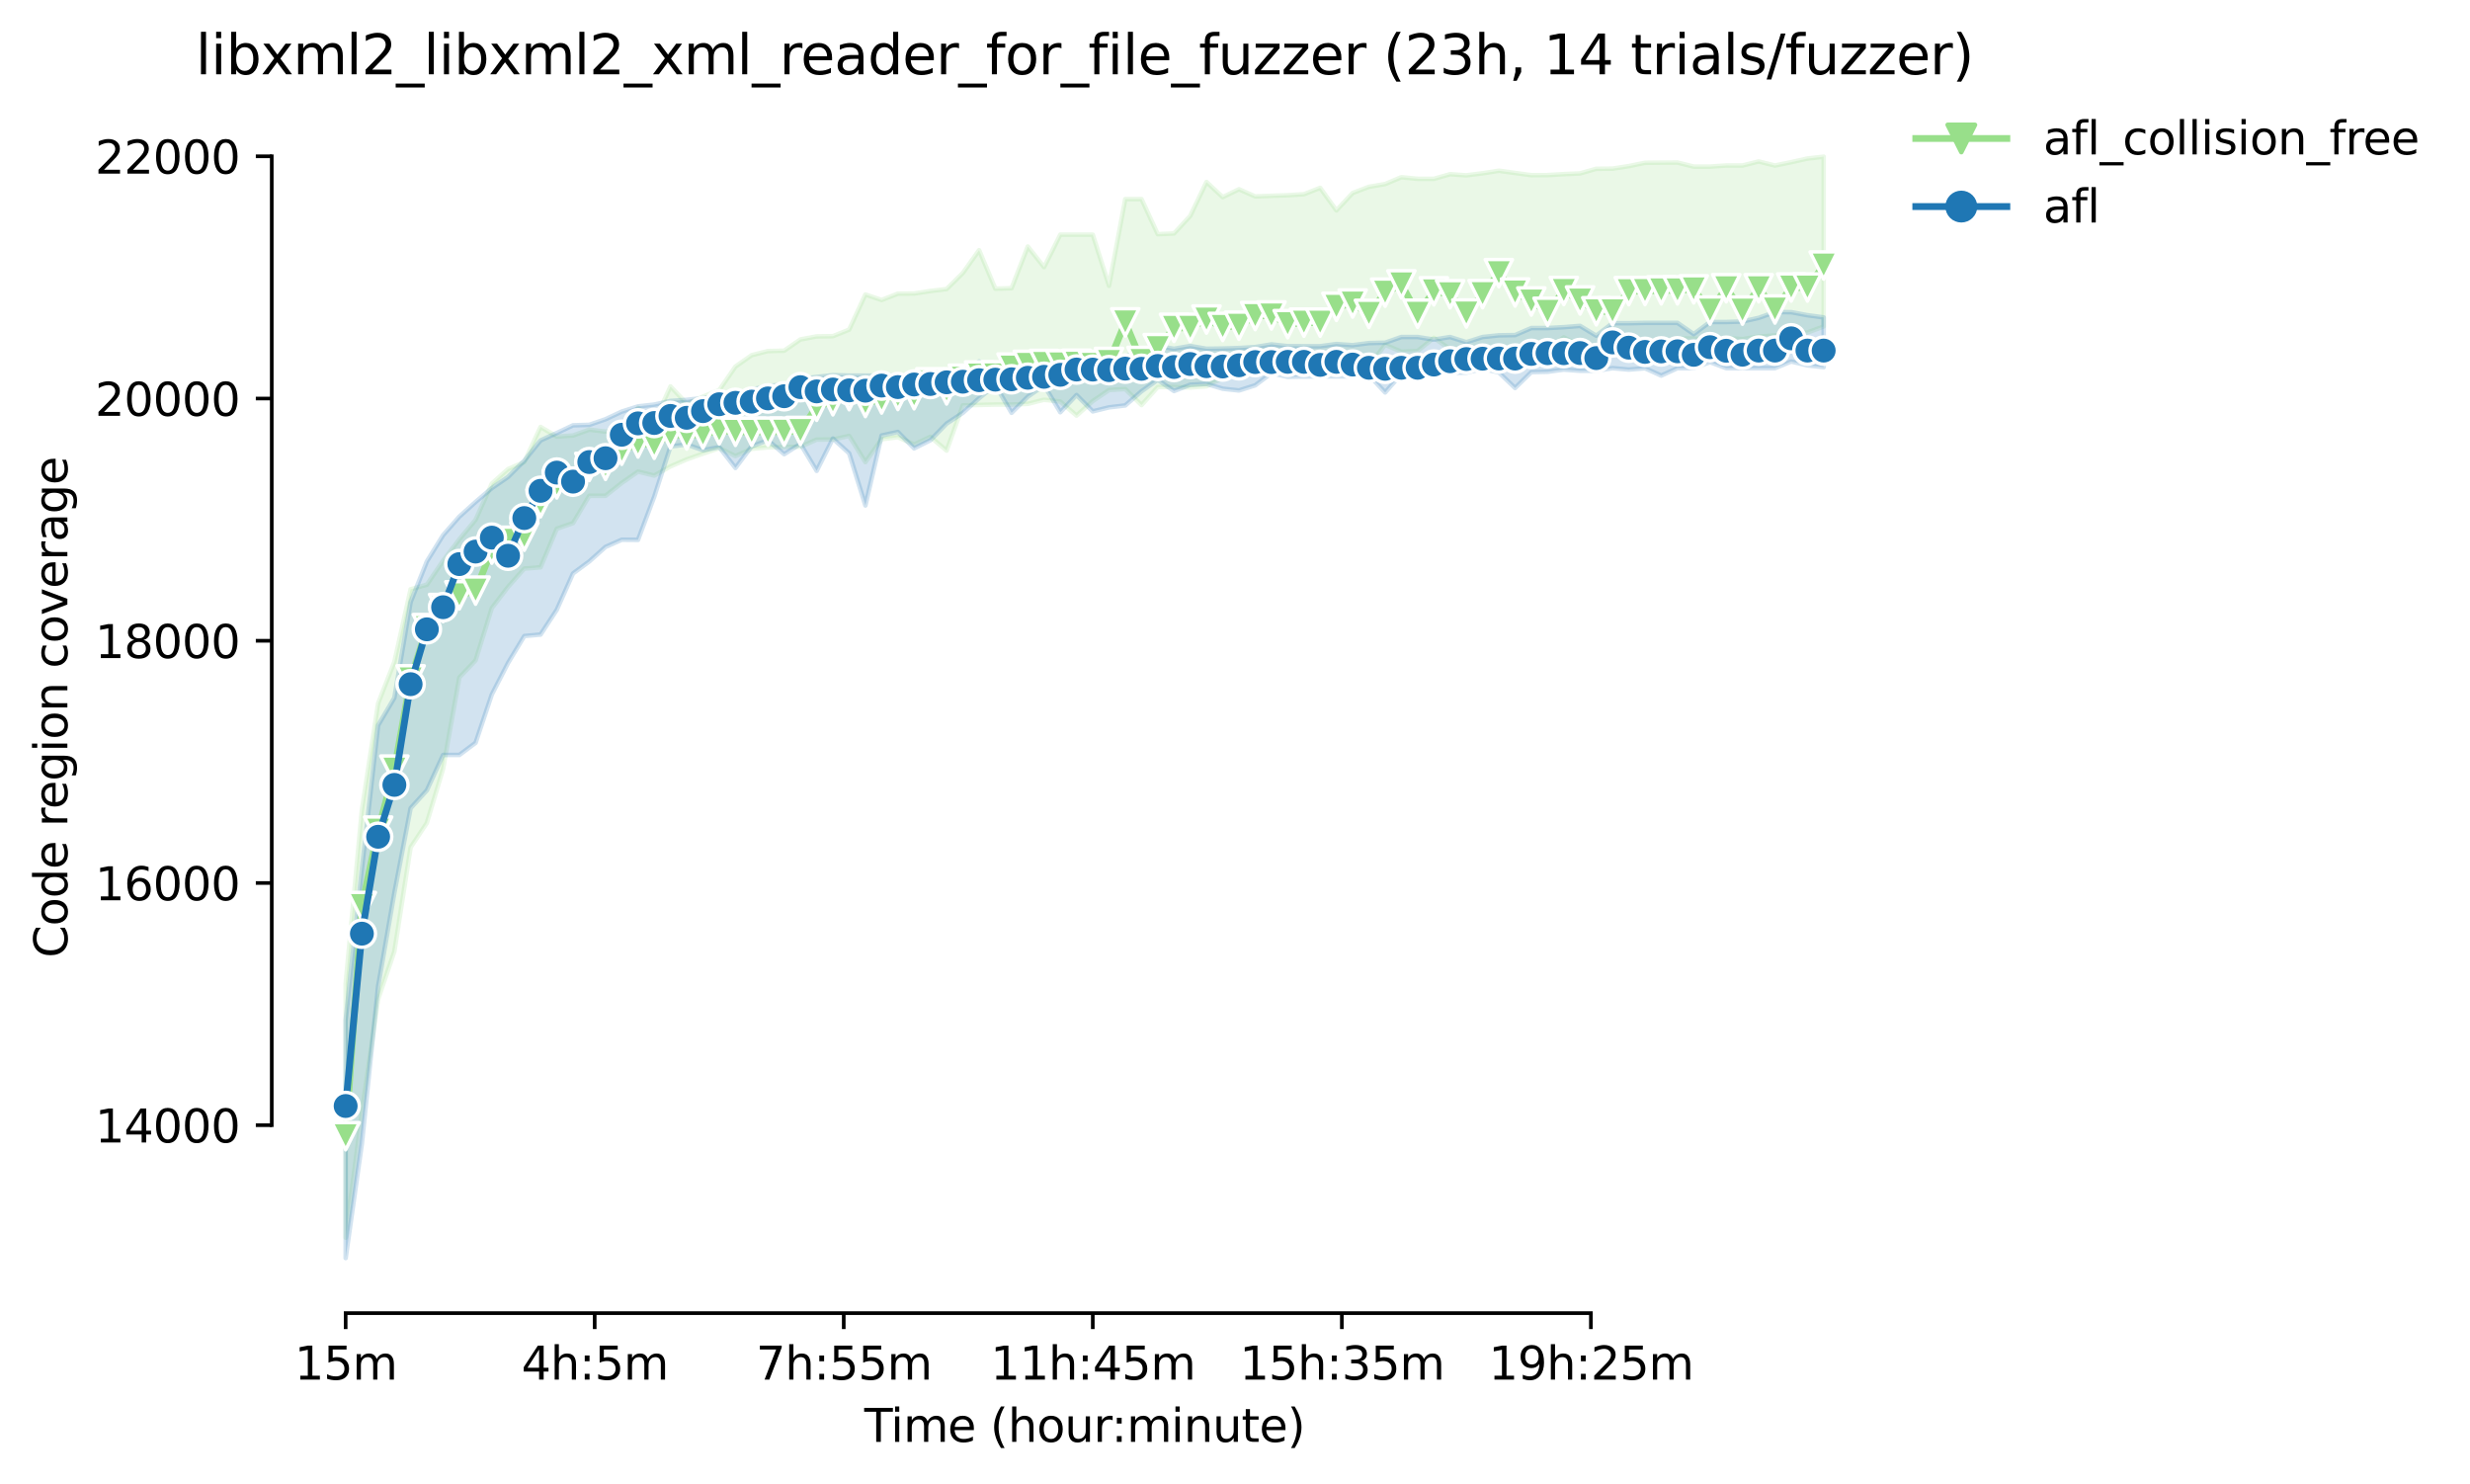 <?xml version="1.0" encoding="utf-8" standalone="no"?>
<!DOCTYPE svg PUBLIC "-//W3C//DTD SVG 1.1//EN"
  "http://www.w3.org/Graphics/SVG/1.1/DTD/svg11.dtd">
<svg height="325.986pt" version="1.1" viewBox="0 0 542.545 325.986" width="542.545pt" xmlns="http://www.w3.org/2000/svg" xmlns:xlink="http://www.w3.org/1999/xlink">
 <defs>
  <style type="text/css">*{stroke-linecap:butt;stroke-linejoin:round;}</style>
 </defs>
 <g id="figure_1">
  <g id="patch_1">
   <path d="M 0 325.986 
L 542.545 325.986 
L 542.545 0 
L 0 0 
z
" style="fill:#ffffff;"/>
  </g>
  <g id="axes_1">
   <g id="patch_2">
    <path d="M 59.691 288.43 
L 416.811 288.43 
L 416.811 22.318 
L 59.691 22.318 
z
" style="fill:#ffffff;"/>
   </g>
   <g id="PolyCollection_1">
    <defs>
     <path d="M 75.923 -109.853 
L 75.923 -54.121 
L 79.491 -81.708 
L 83.059 -106.528 
L 86.626 -117.022 
L 90.194 -139.86 
L 93.762 -145.234 
L 97.329 -157.125 
L 100.897 -177.183 
L 104.464 -180.934 
L 108.032 -192.413 
L 111.6 -197.068 
L 115.167 -201.094 
L 118.735 -201.378 
L 122.303 -209.85 
L 125.87 -211.074 
L 129.438 -217.086 
L 133.005 -217.086 
L 136.573 -219.906 
L 140.141 -222.393 
L 143.708 -221.529 
L 147.276 -223.537 
L 150.844 -225.08 
L 154.411 -226.344 
L 157.979 -227.554 
L 161.547 -225.812 
L 165.114 -227.408 
L 168.682 -227.727 
L 172.249 -227.78 
L 175.817 -227.86 
L 179.385 -229.43 
L 182.952 -229.456 
L 186.52 -230.228 
L 190.088 -224.482 
L 193.655 -229.507 
L 197.223 -229.962 
L 200.79 -228.35 
L 204.358 -230.041 
L 207.926 -227.009 
L 211.493 -236.945 
L 215.061 -237.038 
L 218.629 -237.118 
L 222.196 -237.118 
L 225.764 -237.277 
L 229.332 -238.182 
L 232.899 -237.777 
L 236.467 -234.697 
L 240.034 -237.889 
L 243.602 -240.31 
L 247.17 -240.523 
L 250.737 -237.011 
L 254.305 -240.975 
L 257.873 -240.975 
L 261.44 -240.882 
L 265.008 -241.135 
L 268.575 -242.981 
L 272.143 -243.462 
L 275.711 -244.912 
L 279.278 -244.912 
L 282.846 -244.935 
L 286.414 -247.253 
L 289.981 -244.939 
L 293.549 -247.559 
L 297.117 -247.532 
L 300.684 -245.524 
L 304.252 -250.259 
L 307.819 -248.729 
L 311.387 -248.876 
L 314.955 -251.775 
L 318.522 -249.262 
L 322.09 -249.168 
L 325.658 -249.168 
L 329.225 -246.987 
L 332.793 -249.501 
L 336.361 -250.538 
L 339.928 -249.195 
L 343.496 -251.882 
L 347.063 -249.966 
L 350.631 -250.099 
L 354.199 -247.971 
L 357.766 -249.966 
L 361.334 -250.552 
L 364.902 -250.565 
L 368.469 -251.589 
L 372.037 -251.629 
L 375.604 -251.323 
L 379.172 -251.749 
L 382.74 -251.483 
L 386.307 -252.068 
L 389.875 -252.307 
L 393.443 -252.906 
L 397.01 -252.946 
L 400.578 -254.276 
L 400.578 -291.572 
L 400.578 -291.572 
L 397.01 -291.16 
L 393.443 -290.366 
L 389.875 -289.63 
L 386.307 -290.521 
L 382.74 -289.63 
L 379.172 -289.636 
L 375.604 -289.391 
L 372.037 -289.391 
L 368.469 -290.282 
L 364.902 -290.269 
L 361.334 -290.229 
L 357.766 -289.497 
L 354.199 -288.939 
L 350.631 -288.912 
L 347.063 -287.901 
L 343.496 -287.742 
L 339.928 -287.529 
L 336.361 -287.515 
L 332.793 -287.994 
L 329.225 -288.486 
L 325.658 -287.928 
L 322.09 -287.476 
L 318.522 -287.728 
L 314.955 -286.704 
L 311.387 -286.704 
L 307.819 -287.063 
L 304.252 -285.56 
L 300.684 -284.948 
L 297.117 -283.592 
L 293.549 -279.774 
L 289.981 -284.722 
L 286.414 -283.326 
L 282.846 -283.098 
L 279.278 -282.98 
L 275.711 -282.847 
L 272.143 -284.416 
L 268.575 -282.687 
L 265.008 -286.012 
L 261.44 -278.553 
L 257.873 -274.706 
L 254.305 -274.547 
L 250.737 -282.261 
L 247.17 -282.261 
L 243.602 -263.214 
L 240.034 -274.44 
L 236.467 -274.44 
L 232.899 -274.44 
L 229.332 -267.311 
L 225.764 -271.833 
L 222.196 -262.688 
L 218.629 -262.576 
L 215.061 -271.035 
L 211.493 -266.021 
L 207.926 -262.496 
L 204.358 -262.07 
L 200.79 -261.512 
L 197.223 -261.485 
L 193.655 -260.089 
L 190.088 -261.299 
L 186.52 -253.584 
L 182.952 -252.148 
L 179.385 -252.095 
L 175.817 -251.43 
L 172.249 -248.956 
L 168.682 -248.876 
L 165.114 -247.971 
L 161.547 -245.471 
L 157.979 -240.297 
L 154.411 -238.86 
L 150.844 -237.33 
L 147.276 -241.108 
L 143.708 -233.314 
L 140.141 -236.413 
L 136.573 -231.957 
L 133.005 -231.185 
L 129.438 -231.62 
L 125.87 -230.334 
L 122.303 -230.095 
L 118.735 -232.21 
L 115.167 -224.495 
L 111.6 -222.952 
L 108.032 -219.773 
L 104.464 -211.819 
L 100.897 -207.536 
L 97.329 -202.827 
L 93.762 -197.56 
L 90.194 -196.549 
L 86.626 -180.615 
L 83.059 -171.49 
L 79.491 -148.054 
L 75.923 -109.853 
z
" id="m52a3e2a0aa" style="stroke:#98df8a;stroke-opacity:0.2;"/>
    </defs>
    <g clip-path="url(#p7d5a0aa2b5)">
     <use style="fill:#98df8a;fill-opacity:0.2;stroke:#98df8a;stroke-opacity:0.2;" x="0" xlink:href="#m52a3e2a0aa" y="325.986"/>
    </g>
   </g>
   <g id="PolyCollection_2">
    <defs>
     <path d="M 75.923 -101.841 
L 75.923 -49.652 
L 79.491 -74.818 
L 83.059 -109.374 
L 86.626 -129.884 
L 90.194 -148.466 
L 93.762 -152.39 
L 97.329 -160.158 
L 100.897 -160.158 
L 104.464 -162.831 
L 108.032 -173.445 
L 111.6 -180.375 
L 115.167 -186.281 
L 118.735 -186.6 
L 122.303 -192.054 
L 125.87 -200.034 
L 129.438 -202.668 
L 133.005 -205.86 
L 136.573 -207.43 
L 140.141 -207.403 
L 143.708 -216.9 
L 147.276 -227.913 
L 150.844 -228.366 
L 154.411 -227.09 
L 157.979 -227.775 
L 161.547 -223.202 
L 165.114 -227.957 
L 168.682 -229.293 
L 172.249 -226.224 
L 175.817 -228.499 
L 179.385 -222.566 
L 182.952 -229.657 
L 186.52 -226.423 
L 190.088 -214.958 
L 193.655 -230.334 
L 197.223 -231.106 
L 200.79 -227.504 
L 204.358 -229.283 
L 207.926 -232.941 
L 211.493 -235.309 
L 215.061 -238.514 
L 218.629 -241.427 
L 222.196 -235.309 
L 225.764 -238.86 
L 229.332 -241.347 
L 232.899 -235.442 
L 236.467 -239.219 
L 240.034 -235.628 
L 243.602 -236.506 
L 247.17 -236.931 
L 250.737 -240.044 
L 254.305 -242.559 
L 257.873 -240.097 
L 261.44 -241.478 
L 265.008 -241.667 
L 268.575 -240.603 
L 272.143 -240.217 
L 275.711 -241.347 
L 279.278 -244.034 
L 282.846 -243.21 
L 286.414 -243.289 
L 289.981 -243.289 
L 293.549 -243.316 
L 297.117 -243.316 
L 300.684 -243.609 
L 304.252 -239.786 
L 307.819 -243.848 
L 311.387 -244.087 
L 314.955 -244.087 
L 318.522 -244.087 
L 322.09 -244.141 
L 325.658 -244.965 
L 329.225 -244.194 
L 332.793 -240.762 
L 336.361 -244.247 
L 339.928 -244.327 
L 343.496 -244.806 
L 347.063 -244.54 
L 350.631 -244.54 
L 354.199 -245.125 
L 357.766 -244.806 
L 361.334 -245.098 
L 364.902 -243.493 
L 368.469 -245.125 
L 372.037 -245.125 
L 375.604 -246.455 
L 379.172 -245.125 
L 382.74 -245.125 
L 386.307 -245.125 
L 389.875 -245.125 
L 393.443 -246.588 
L 397.01 -245.737 
L 400.578 -245.338 
L 400.578 -256.264 
L 400.578 -256.264 
L 397.01 -256.75 
L 393.443 -257.417 
L 389.875 -257.442 
L 386.307 -256.165 
L 382.74 -255.367 
L 379.172 -255.26 
L 375.604 -255.26 
L 372.037 -252.6 
L 368.469 -255.074 
L 364.902 -255.074 
L 361.334 -255.074 
L 357.766 -254.994 
L 354.199 -254.994 
L 350.631 -252.254 
L 347.063 -254.409 
L 343.496 -254.122 
L 339.928 -253.93 
L 336.361 -253.93 
L 332.793 -252.387 
L 329.225 -252.334 
L 325.658 -251.962 
L 322.09 -250.818 
L 318.522 -251.962 
L 314.955 -251.39 
L 311.387 -251.962 
L 307.819 -251.962 
L 304.252 -250.711 
L 300.684 -250.632 
L 297.117 -250.166 
L 293.549 -250.419 
L 289.981 -249.94 
L 286.414 -249.94 
L 282.846 -249.951 
L 279.278 -250.339 
L 275.711 -249.754 
L 272.143 -249.541 
L 268.575 -249.434 
L 265.008 -249.381 
L 261.44 -249.993 
L 257.873 -249.381 
L 254.305 -249.966 
L 250.737 -248.929 
L 247.17 -247.679 
L 243.602 -247.02 
L 240.034 -246.881 
L 236.467 -246.881 
L 232.899 -246.801 
L 229.332 -245.364 
L 225.764 -244.965 
L 222.196 -244.433 
L 218.629 -244.327 
L 215.061 -246.601 
L 211.493 -243.932 
L 207.926 -243.609 
L 204.358 -244.327 
L 200.79 -243.555 
L 197.223 -243.555 
L 193.655 -243.502 
L 190.088 -243.476 
L 186.52 -243.476 
L 182.952 -243.582 
L 179.385 -243.183 
L 175.817 -242.757 
L 172.249 -241.48 
L 168.682 -241.241 
L 165.114 -240.416 
L 161.547 -239.328 
L 157.979 -238.993 
L 154.411 -238.554 
L 150.844 -238.155 
L 147.276 -237.916 
L 143.708 -237.118 
L 140.141 -236.719 
L 136.573 -235.575 
L 133.005 -233.899 
L 129.438 -232.675 
L 125.87 -232.569 
L 122.303 -230.875 
L 118.735 -229.243 
L 115.167 -224.801 
L 111.6 -221.236 
L 108.032 -218.775 
L 104.464 -215.73 
L 100.897 -212.511 
L 97.329 -208.441 
L 93.762 -202.668 
L 90.194 -193.73 
L 86.626 -172.714 
L 83.059 -166.675 
L 79.491 -135.098 
L 75.923 -101.841 
z
" id="m034f73a698" style="stroke:#1f77b4;stroke-opacity:0.2;"/>
    </defs>
    <g clip-path="url(#p7d5a0aa2b5)">
     <use style="fill:#1f77b4;fill-opacity:0.2;stroke:#1f77b4;stroke-opacity:0.2;" x="0" xlink:href="#m034f73a698" y="325.986"/>
    </g>
   </g>
   <g id="matplotlib.axis_1">
    <g id="xtick_1">
     <g id="line2d_1">
      <defs>
       <path d="M 0 0 
L 0 3.5 
" id="mbf9d4542b7" style="stroke:#000000;stroke-width:0.8;"/>
      </defs>
      <g>
       <use style="stroke:#000000;stroke-width:0.8;" x="75.923" xlink:href="#mbf9d4542b7" y="288.43"/>
      </g>
     </g>
     <g id="text_1">
      <!-- 15m -->
      <g transform="translate(64.691 303.029)scale(0.1 -0.1)">
       <defs>
        <path d="M 794 531 
L 1825 531 
L 1825 4091 
L 703 3866 
L 703 4441 
L 1819 4666 
L 2450 4666 
L 2450 531 
L 3481 531 
L 3481 0 
L 794 0 
L 794 531 
z
" id="DejaVuSans-31" transform="scale(0.016)"/>
        <path d="M 691 4666 
L 3169 4666 
L 3169 4134 
L 1269 4134 
L 1269 2991 
Q 1406 3038 1543 3061 
Q 1681 3084 1819 3084 
Q 2600 3084 3056 2656 
Q 3513 2228 3513 1497 
Q 3513 744 3044 326 
Q 2575 -91 1722 -91 
Q 1428 -91 1123 -41 
Q 819 9 494 109 
L 494 744 
Q 775 591 1075 516 
Q 1375 441 1709 441 
Q 2250 441 2565 725 
Q 2881 1009 2881 1497 
Q 2881 1984 2565 2268 
Q 2250 2553 1709 2553 
Q 1456 2553 1204 2497 
Q 953 2441 691 2322 
L 691 4666 
z
" id="DejaVuSans-35" transform="scale(0.016)"/>
        <path d="M 3328 2828 
Q 3544 3216 3844 3400 
Q 4144 3584 4550 3584 
Q 5097 3584 5394 3201 
Q 5691 2819 5691 2113 
L 5691 0 
L 5113 0 
L 5113 2094 
Q 5113 2597 4934 2840 
Q 4756 3084 4391 3084 
Q 3944 3084 3684 2787 
Q 3425 2491 3425 1978 
L 3425 0 
L 2847 0 
L 2847 2094 
Q 2847 2600 2669 2842 
Q 2491 3084 2119 3084 
Q 1678 3084 1418 2786 
Q 1159 2488 1159 1978 
L 1159 0 
L 581 0 
L 581 3500 
L 1159 3500 
L 1159 2956 
Q 1356 3278 1631 3431 
Q 1906 3584 2284 3584 
Q 2666 3584 2933 3390 
Q 3200 3197 3328 2828 
z
" id="DejaVuSans-6d" transform="scale(0.016)"/>
       </defs>
       <use xlink:href="#DejaVuSans-31"/>
       <use x="63.623" xlink:href="#DejaVuSans-35"/>
       <use x="127.246" xlink:href="#DejaVuSans-6d"/>
      </g>
     </g>
    </g>
    <g id="xtick_2">
     <g id="line2d_2">
      <g>
       <use style="stroke:#000000;stroke-width:0.8;" x="130.627" xlink:href="#mbf9d4542b7" y="288.43"/>
      </g>
     </g>
     <g id="text_2">
      <!-- 4h:5m -->
      <g transform="translate(114.541 303.029)scale(0.1 -0.1)">
       <defs>
        <path d="M 2419 4116 
L 825 1625 
L 2419 1625 
L 2419 4116 
z
M 2253 4666 
L 3047 4666 
L 3047 1625 
L 3713 1625 
L 3713 1100 
L 3047 1100 
L 3047 0 
L 2419 0 
L 2419 1100 
L 313 1100 
L 313 1709 
L 2253 4666 
z
" id="DejaVuSans-34" transform="scale(0.016)"/>
        <path d="M 3513 2113 
L 3513 0 
L 2938 0 
L 2938 2094 
Q 2938 2591 2744 2837 
Q 2550 3084 2163 3084 
Q 1697 3084 1428 2787 
Q 1159 2491 1159 1978 
L 1159 0 
L 581 0 
L 581 4863 
L 1159 4863 
L 1159 2956 
Q 1366 3272 1645 3428 
Q 1925 3584 2291 3584 
Q 2894 3584 3203 3211 
Q 3513 2838 3513 2113 
z
" id="DejaVuSans-68" transform="scale(0.016)"/>
        <path d="M 750 794 
L 1409 794 
L 1409 0 
L 750 0 
L 750 794 
z
M 750 3309 
L 1409 3309 
L 1409 2516 
L 750 2516 
L 750 3309 
z
" id="DejaVuSans-3a" transform="scale(0.016)"/>
       </defs>
       <use xlink:href="#DejaVuSans-34"/>
       <use x="63.623" xlink:href="#DejaVuSans-68"/>
       <use x="127.002" xlink:href="#DejaVuSans-3a"/>
       <use x="160.693" xlink:href="#DejaVuSans-35"/>
       <use x="224.316" xlink:href="#DejaVuSans-6d"/>
      </g>
     </g>
    </g>
    <g id="xtick_3">
     <g id="line2d_3">
      <g>
       <use style="stroke:#000000;stroke-width:0.8;" x="185.331" xlink:href="#mbf9d4542b7" y="288.43"/>
      </g>
     </g>
     <g id="text_3">
      <!-- 7h:55m -->
      <g transform="translate(166.064 303.029)scale(0.1 -0.1)">
       <defs>
        <path d="M 525 4666 
L 3525 4666 
L 3525 4397 
L 1831 0 
L 1172 0 
L 2766 4134 
L 525 4134 
L 525 4666 
z
" id="DejaVuSans-37" transform="scale(0.016)"/>
       </defs>
       <use xlink:href="#DejaVuSans-37"/>
       <use x="63.623" xlink:href="#DejaVuSans-68"/>
       <use x="127.002" xlink:href="#DejaVuSans-3a"/>
       <use x="160.693" xlink:href="#DejaVuSans-35"/>
       <use x="224.316" xlink:href="#DejaVuSans-35"/>
       <use x="287.939" xlink:href="#DejaVuSans-6d"/>
      </g>
     </g>
    </g>
    <g id="xtick_4">
     <g id="line2d_4">
      <g>
       <use style="stroke:#000000;stroke-width:0.8;" x="240.034" xlink:href="#mbf9d4542b7" y="288.43"/>
      </g>
     </g>
     <g id="text_4">
      <!-- 11h:45m -->
      <g transform="translate(217.586 303.029)scale(0.1 -0.1)">
       <use xlink:href="#DejaVuSans-31"/>
       <use x="63.623" xlink:href="#DejaVuSans-31"/>
       <use x="127.246" xlink:href="#DejaVuSans-68"/>
       <use x="190.625" xlink:href="#DejaVuSans-3a"/>
       <use x="224.316" xlink:href="#DejaVuSans-34"/>
       <use x="287.939" xlink:href="#DejaVuSans-35"/>
       <use x="351.562" xlink:href="#DejaVuSans-6d"/>
      </g>
     </g>
    </g>
    <g id="xtick_5">
     <g id="line2d_5">
      <g>
       <use style="stroke:#000000;stroke-width:0.8;" x="294.738" xlink:href="#mbf9d4542b7" y="288.43"/>
      </g>
     </g>
     <g id="text_5">
      <!-- 15h:35m -->
      <g transform="translate(272.29 303.029)scale(0.1 -0.1)">
       <defs>
        <path d="M 2597 2516 
Q 3050 2419 3304 2112 
Q 3559 1806 3559 1356 
Q 3559 666 3084 287 
Q 2609 -91 1734 -91 
Q 1441 -91 1130 -33 
Q 819 25 488 141 
L 488 750 
Q 750 597 1062 519 
Q 1375 441 1716 441 
Q 2309 441 2620 675 
Q 2931 909 2931 1356 
Q 2931 1769 2642 2001 
Q 2353 2234 1838 2234 
L 1294 2234 
L 1294 2753 
L 1863 2753 
Q 2328 2753 2575 2939 
Q 2822 3125 2822 3475 
Q 2822 3834 2567 4026 
Q 2313 4219 1838 4219 
Q 1578 4219 1281 4162 
Q 984 4106 628 3988 
L 628 4550 
Q 988 4650 1302 4700 
Q 1616 4750 1894 4750 
Q 2613 4750 3031 4423 
Q 3450 4097 3450 3541 
Q 3450 3153 3228 2886 
Q 3006 2619 2597 2516 
z
" id="DejaVuSans-33" transform="scale(0.016)"/>
       </defs>
       <use xlink:href="#DejaVuSans-31"/>
       <use x="63.623" xlink:href="#DejaVuSans-35"/>
       <use x="127.246" xlink:href="#DejaVuSans-68"/>
       <use x="190.625" xlink:href="#DejaVuSans-3a"/>
       <use x="224.316" xlink:href="#DejaVuSans-33"/>
       <use x="287.939" xlink:href="#DejaVuSans-35"/>
       <use x="351.562" xlink:href="#DejaVuSans-6d"/>
      </g>
     </g>
    </g>
    <g id="xtick_6">
     <g id="line2d_6">
      <g>
       <use style="stroke:#000000;stroke-width:0.8;" x="349.442" xlink:href="#mbf9d4542b7" y="288.43"/>
      </g>
     </g>
     <g id="text_6">
      <!-- 19h:25m -->
      <g transform="translate(326.993 303.029)scale(0.1 -0.1)">
       <defs>
        <path d="M 703 97 
L 703 672 
Q 941 559 1184 500 
Q 1428 441 1663 441 
Q 2288 441 2617 861 
Q 2947 1281 2994 2138 
Q 2813 1869 2534 1725 
Q 2256 1581 1919 1581 
Q 1219 1581 811 2004 
Q 403 2428 403 3163 
Q 403 3881 828 4315 
Q 1253 4750 1959 4750 
Q 2769 4750 3195 4129 
Q 3622 3509 3622 2328 
Q 3622 1225 3098 567 
Q 2575 -91 1691 -91 
Q 1453 -91 1209 -44 
Q 966 3 703 97 
z
M 1959 2075 
Q 2384 2075 2632 2365 
Q 2881 2656 2881 3163 
Q 2881 3666 2632 3958 
Q 2384 4250 1959 4250 
Q 1534 4250 1286 3958 
Q 1038 3666 1038 3163 
Q 1038 2656 1286 2365 
Q 1534 2075 1959 2075 
z
" id="DejaVuSans-39" transform="scale(0.016)"/>
        <path d="M 1228 531 
L 3431 531 
L 3431 0 
L 469 0 
L 469 531 
Q 828 903 1448 1529 
Q 2069 2156 2228 2338 
Q 2531 2678 2651 2914 
Q 2772 3150 2772 3378 
Q 2772 3750 2511 3984 
Q 2250 4219 1831 4219 
Q 1534 4219 1204 4116 
Q 875 4013 500 3803 
L 500 4441 
Q 881 4594 1212 4672 
Q 1544 4750 1819 4750 
Q 2544 4750 2975 4387 
Q 3406 4025 3406 3419 
Q 3406 3131 3298 2873 
Q 3191 2616 2906 2266 
Q 2828 2175 2409 1742 
Q 1991 1309 1228 531 
z
" id="DejaVuSans-32" transform="scale(0.016)"/>
       </defs>
       <use xlink:href="#DejaVuSans-31"/>
       <use x="63.623" xlink:href="#DejaVuSans-39"/>
       <use x="127.246" xlink:href="#DejaVuSans-68"/>
       <use x="190.625" xlink:href="#DejaVuSans-3a"/>
       <use x="224.316" xlink:href="#DejaVuSans-32"/>
       <use x="287.939" xlink:href="#DejaVuSans-35"/>
       <use x="351.562" xlink:href="#DejaVuSans-6d"/>
      </g>
     </g>
    </g>
    <g id="text_7">
     <!-- Time (hour:minute) -->
     <g transform="translate(189.844 316.707)scale(0.1 -0.1)">
      <defs>
       <path d="M -19 4666 
L 3928 4666 
L 3928 4134 
L 2272 4134 
L 2272 0 
L 1638 0 
L 1638 4134 
L -19 4134 
L -19 4666 
z
" id="DejaVuSans-54" transform="scale(0.016)"/>
       <path d="M 603 3500 
L 1178 3500 
L 1178 0 
L 603 0 
L 603 3500 
z
M 603 4863 
L 1178 4863 
L 1178 4134 
L 603 4134 
L 603 4863 
z
" id="DejaVuSans-69" transform="scale(0.016)"/>
       <path d="M 3597 1894 
L 3597 1613 
L 953 1613 
Q 991 1019 1311 708 
Q 1631 397 2203 397 
Q 2534 397 2845 478 
Q 3156 559 3463 722 
L 3463 178 
Q 3153 47 2828 -22 
Q 2503 -91 2169 -91 
Q 1331 -91 842 396 
Q 353 884 353 1716 
Q 353 2575 817 3079 
Q 1281 3584 2069 3584 
Q 2775 3584 3186 3129 
Q 3597 2675 3597 1894 
z
M 3022 2063 
Q 3016 2534 2758 2815 
Q 2500 3097 2075 3097 
Q 1594 3097 1305 2825 
Q 1016 2553 972 2059 
L 3022 2063 
z
" id="DejaVuSans-65" transform="scale(0.016)"/>
       <path id="DejaVuSans-20" transform="scale(0.016)"/>
       <path d="M 1984 4856 
Q 1566 4138 1362 3434 
Q 1159 2731 1159 2009 
Q 1159 1288 1364 580 
Q 1569 -128 1984 -844 
L 1484 -844 
Q 1016 -109 783 600 
Q 550 1309 550 2009 
Q 550 2706 781 3412 
Q 1013 4119 1484 4856 
L 1984 4856 
z
" id="DejaVuSans-28" transform="scale(0.016)"/>
       <path d="M 1959 3097 
Q 1497 3097 1228 2736 
Q 959 2375 959 1747 
Q 959 1119 1226 758 
Q 1494 397 1959 397 
Q 2419 397 2687 759 
Q 2956 1122 2956 1747 
Q 2956 2369 2687 2733 
Q 2419 3097 1959 3097 
z
M 1959 3584 
Q 2709 3584 3137 3096 
Q 3566 2609 3566 1747 
Q 3566 888 3137 398 
Q 2709 -91 1959 -91 
Q 1206 -91 779 398 
Q 353 888 353 1747 
Q 353 2609 779 3096 
Q 1206 3584 1959 3584 
z
" id="DejaVuSans-6f" transform="scale(0.016)"/>
       <path d="M 544 1381 
L 544 3500 
L 1119 3500 
L 1119 1403 
Q 1119 906 1312 657 
Q 1506 409 1894 409 
Q 2359 409 2629 706 
Q 2900 1003 2900 1516 
L 2900 3500 
L 3475 3500 
L 3475 0 
L 2900 0 
L 2900 538 
Q 2691 219 2414 64 
Q 2138 -91 1772 -91 
Q 1169 -91 856 284 
Q 544 659 544 1381 
z
M 1991 3584 
L 1991 3584 
z
" id="DejaVuSans-75" transform="scale(0.016)"/>
       <path d="M 2631 2963 
Q 2534 3019 2420 3045 
Q 2306 3072 2169 3072 
Q 1681 3072 1420 2755 
Q 1159 2438 1159 1844 
L 1159 0 
L 581 0 
L 581 3500 
L 1159 3500 
L 1159 2956 
Q 1341 3275 1631 3429 
Q 1922 3584 2338 3584 
Q 2397 3584 2469 3576 
Q 2541 3569 2628 3553 
L 2631 2963 
z
" id="DejaVuSans-72" transform="scale(0.016)"/>
       <path d="M 3513 2113 
L 3513 0 
L 2938 0 
L 2938 2094 
Q 2938 2591 2744 2837 
Q 2550 3084 2163 3084 
Q 1697 3084 1428 2787 
Q 1159 2491 1159 1978 
L 1159 0 
L 581 0 
L 581 3500 
L 1159 3500 
L 1159 2956 
Q 1366 3272 1645 3428 
Q 1925 3584 2291 3584 
Q 2894 3584 3203 3211 
Q 3513 2838 3513 2113 
z
" id="DejaVuSans-6e" transform="scale(0.016)"/>
       <path d="M 1172 4494 
L 1172 3500 
L 2356 3500 
L 2356 3053 
L 1172 3053 
L 1172 1153 
Q 1172 725 1289 603 
Q 1406 481 1766 481 
L 2356 481 
L 2356 0 
L 1766 0 
Q 1100 0 847 248 
Q 594 497 594 1153 
L 594 3053 
L 172 3053 
L 172 3500 
L 594 3500 
L 594 4494 
L 1172 4494 
z
" id="DejaVuSans-74" transform="scale(0.016)"/>
       <path d="M 513 4856 
L 1013 4856 
Q 1481 4119 1714 3412 
Q 1947 2706 1947 2009 
Q 1947 1309 1714 600 
Q 1481 -109 1013 -844 
L 513 -844 
Q 928 -128 1133 580 
Q 1338 1288 1338 2009 
Q 1338 2731 1133 3434 
Q 928 4138 513 4856 
z
" id="DejaVuSans-29" transform="scale(0.016)"/>
      </defs>
      <use xlink:href="#DejaVuSans-54"/>
      <use x="57.959" xlink:href="#DejaVuSans-69"/>
      <use x="85.742" xlink:href="#DejaVuSans-6d"/>
      <use x="183.154" xlink:href="#DejaVuSans-65"/>
      <use x="244.678" xlink:href="#DejaVuSans-20"/>
      <use x="276.465" xlink:href="#DejaVuSans-28"/>
      <use x="315.479" xlink:href="#DejaVuSans-68"/>
      <use x="378.857" xlink:href="#DejaVuSans-6f"/>
      <use x="440.039" xlink:href="#DejaVuSans-75"/>
      <use x="503.418" xlink:href="#DejaVuSans-72"/>
      <use x="542.781" xlink:href="#DejaVuSans-3a"/>
      <use x="576.473" xlink:href="#DejaVuSans-6d"/>
      <use x="673.885" xlink:href="#DejaVuSans-69"/>
      <use x="701.668" xlink:href="#DejaVuSans-6e"/>
      <use x="765.047" xlink:href="#DejaVuSans-75"/>
      <use x="828.426" xlink:href="#DejaVuSans-74"/>
      <use x="867.635" xlink:href="#DejaVuSans-65"/>
      <use x="929.158" xlink:href="#DejaVuSans-29"/>
     </g>
    </g>
   </g>
   <g id="matplotlib.axis_2">
    <g id="ytick_1">
     <g id="line2d_7">
      <defs>
       <path d="M 0 0 
L -3.5 0 
" id="md931c811a0" style="stroke:#000000;stroke-width:0.8;"/>
      </defs>
      <g>
       <use style="stroke:#000000;stroke-width:0.8;" x="59.691" xlink:href="#md931c811a0" y="247.152"/>
      </g>
     </g>
     <g id="text_8">
      <!-- 14000 -->
      <g transform="translate(20.878 250.951)scale(0.1 -0.1)">
       <defs>
        <path d="M 2034 4250 
Q 1547 4250 1301 3770 
Q 1056 3291 1056 2328 
Q 1056 1369 1301 889 
Q 1547 409 2034 409 
Q 2525 409 2770 889 
Q 3016 1369 3016 2328 
Q 3016 3291 2770 3770 
Q 2525 4250 2034 4250 
z
M 2034 4750 
Q 2819 4750 3233 4129 
Q 3647 3509 3647 2328 
Q 3647 1150 3233 529 
Q 2819 -91 2034 -91 
Q 1250 -91 836 529 
Q 422 1150 422 2328 
Q 422 3509 836 4129 
Q 1250 4750 2034 4750 
z
" id="DejaVuSans-30" transform="scale(0.016)"/>
       </defs>
       <use xlink:href="#DejaVuSans-31"/>
       <use x="63.623" xlink:href="#DejaVuSans-34"/>
       <use x="127.246" xlink:href="#DejaVuSans-30"/>
       <use x="190.869" xlink:href="#DejaVuSans-30"/>
       <use x="254.492" xlink:href="#DejaVuSans-30"/>
      </g>
     </g>
    </g>
    <g id="ytick_2">
     <g id="line2d_8">
      <g>
       <use style="stroke:#000000;stroke-width:0.8;" x="59.691" xlink:href="#md931c811a0" y="193.947"/>
      </g>
     </g>
     <g id="text_9">
      <!-- 16000 -->
      <g transform="translate(20.878 197.746)scale(0.1 -0.1)">
       <defs>
        <path d="M 2113 2584 
Q 1688 2584 1439 2293 
Q 1191 2003 1191 1497 
Q 1191 994 1439 701 
Q 1688 409 2113 409 
Q 2538 409 2786 701 
Q 3034 994 3034 1497 
Q 3034 2003 2786 2293 
Q 2538 2584 2113 2584 
z
M 3366 4563 
L 3366 3988 
Q 3128 4100 2886 4159 
Q 2644 4219 2406 4219 
Q 1781 4219 1451 3797 
Q 1122 3375 1075 2522 
Q 1259 2794 1537 2939 
Q 1816 3084 2150 3084 
Q 2853 3084 3261 2657 
Q 3669 2231 3669 1497 
Q 3669 778 3244 343 
Q 2819 -91 2113 -91 
Q 1303 -91 875 529 
Q 447 1150 447 2328 
Q 447 3434 972 4092 
Q 1497 4750 2381 4750 
Q 2619 4750 2861 4703 
Q 3103 4656 3366 4563 
z
" id="DejaVuSans-36" transform="scale(0.016)"/>
       </defs>
       <use xlink:href="#DejaVuSans-31"/>
       <use x="63.623" xlink:href="#DejaVuSans-36"/>
       <use x="127.246" xlink:href="#DejaVuSans-30"/>
       <use x="190.869" xlink:href="#DejaVuSans-30"/>
       <use x="254.492" xlink:href="#DejaVuSans-30"/>
      </g>
     </g>
    </g>
    <g id="ytick_3">
     <g id="line2d_9">
      <g>
       <use style="stroke:#000000;stroke-width:0.8;" x="59.691" xlink:href="#md931c811a0" y="140.743"/>
      </g>
     </g>
     <g id="text_10">
      <!-- 18000 -->
      <g transform="translate(20.878 144.542)scale(0.1 -0.1)">
       <defs>
        <path d="M 2034 2216 
Q 1584 2216 1326 1975 
Q 1069 1734 1069 1313 
Q 1069 891 1326 650 
Q 1584 409 2034 409 
Q 2484 409 2743 651 
Q 3003 894 3003 1313 
Q 3003 1734 2745 1975 
Q 2488 2216 2034 2216 
z
M 1403 2484 
Q 997 2584 770 2862 
Q 544 3141 544 3541 
Q 544 4100 942 4425 
Q 1341 4750 2034 4750 
Q 2731 4750 3128 4425 
Q 3525 4100 3525 3541 
Q 3525 3141 3298 2862 
Q 3072 2584 2669 2484 
Q 3125 2378 3379 2068 
Q 3634 1759 3634 1313 
Q 3634 634 3220 271 
Q 2806 -91 2034 -91 
Q 1263 -91 848 271 
Q 434 634 434 1313 
Q 434 1759 690 2068 
Q 947 2378 1403 2484 
z
M 1172 3481 
Q 1172 3119 1398 2916 
Q 1625 2713 2034 2713 
Q 2441 2713 2670 2916 
Q 2900 3119 2900 3481 
Q 2900 3844 2670 4047 
Q 2441 4250 2034 4250 
Q 1625 4250 1398 4047 
Q 1172 3844 1172 3481 
z
" id="DejaVuSans-38" transform="scale(0.016)"/>
       </defs>
       <use xlink:href="#DejaVuSans-31"/>
       <use x="63.623" xlink:href="#DejaVuSans-38"/>
       <use x="127.246" xlink:href="#DejaVuSans-30"/>
       <use x="190.869" xlink:href="#DejaVuSans-30"/>
       <use x="254.492" xlink:href="#DejaVuSans-30"/>
      </g>
     </g>
    </g>
    <g id="ytick_4">
     <g id="line2d_10">
      <g>
       <use style="stroke:#000000;stroke-width:0.8;" x="59.691" xlink:href="#md931c811a0" y="87.539"/>
      </g>
     </g>
     <g id="text_11">
      <!-- 20000 -->
      <g transform="translate(20.878 91.338)scale(0.1 -0.1)">
       <use xlink:href="#DejaVuSans-32"/>
       <use x="63.623" xlink:href="#DejaVuSans-30"/>
       <use x="127.246" xlink:href="#DejaVuSans-30"/>
       <use x="190.869" xlink:href="#DejaVuSans-30"/>
       <use x="254.492" xlink:href="#DejaVuSans-30"/>
      </g>
     </g>
    </g>
    <g id="ytick_5">
     <g id="line2d_11">
      <g>
       <use style="stroke:#000000;stroke-width:0.8;" x="59.691" xlink:href="#md931c811a0" y="34.334"/>
      </g>
     </g>
     <g id="text_12">
      <!-- 22000 -->
      <g transform="translate(20.878 38.134)scale(0.1 -0.1)">
       <use xlink:href="#DejaVuSans-32"/>
       <use x="63.623" xlink:href="#DejaVuSans-32"/>
       <use x="127.246" xlink:href="#DejaVuSans-30"/>
       <use x="190.869" xlink:href="#DejaVuSans-30"/>
       <use x="254.492" xlink:href="#DejaVuSans-30"/>
      </g>
     </g>
    </g>
    <g id="text_13">
     <!-- Code region coverage -->
     <g transform="translate(14.798 210.38)rotate(-90)scale(0.1 -0.1)">
      <defs>
       <path d="M 4122 4306 
L 4122 3641 
Q 3803 3938 3442 4084 
Q 3081 4231 2675 4231 
Q 1875 4231 1450 3742 
Q 1025 3253 1025 2328 
Q 1025 1406 1450 917 
Q 1875 428 2675 428 
Q 3081 428 3442 575 
Q 3803 722 4122 1019 
L 4122 359 
Q 3791 134 3420 21 
Q 3050 -91 2638 -91 
Q 1578 -91 968 557 
Q 359 1206 359 2328 
Q 359 3453 968 4101 
Q 1578 4750 2638 4750 
Q 3056 4750 3426 4639 
Q 3797 4528 4122 4306 
z
" id="DejaVuSans-43" transform="scale(0.016)"/>
       <path d="M 2906 2969 
L 2906 4863 
L 3481 4863 
L 3481 0 
L 2906 0 
L 2906 525 
Q 2725 213 2448 61 
Q 2172 -91 1784 -91 
Q 1150 -91 751 415 
Q 353 922 353 1747 
Q 353 2572 751 3078 
Q 1150 3584 1784 3584 
Q 2172 3584 2448 3432 
Q 2725 3281 2906 2969 
z
M 947 1747 
Q 947 1113 1208 752 
Q 1469 391 1925 391 
Q 2381 391 2643 752 
Q 2906 1113 2906 1747 
Q 2906 2381 2643 2742 
Q 2381 3103 1925 3103 
Q 1469 3103 1208 2742 
Q 947 2381 947 1747 
z
" id="DejaVuSans-64" transform="scale(0.016)"/>
       <path d="M 2906 1791 
Q 2906 2416 2648 2759 
Q 2391 3103 1925 3103 
Q 1463 3103 1205 2759 
Q 947 2416 947 1791 
Q 947 1169 1205 825 
Q 1463 481 1925 481 
Q 2391 481 2648 825 
Q 2906 1169 2906 1791 
z
M 3481 434 
Q 3481 -459 3084 -895 
Q 2688 -1331 1869 -1331 
Q 1566 -1331 1297 -1286 
Q 1028 -1241 775 -1147 
L 775 -588 
Q 1028 -725 1275 -790 
Q 1522 -856 1778 -856 
Q 2344 -856 2625 -561 
Q 2906 -266 2906 331 
L 2906 616 
Q 2728 306 2450 153 
Q 2172 0 1784 0 
Q 1141 0 747 490 
Q 353 981 353 1791 
Q 353 2603 747 3093 
Q 1141 3584 1784 3584 
Q 2172 3584 2450 3431 
Q 2728 3278 2906 2969 
L 2906 3500 
L 3481 3500 
L 3481 434 
z
" id="DejaVuSans-67" transform="scale(0.016)"/>
       <path d="M 3122 3366 
L 3122 2828 
Q 2878 2963 2633 3030 
Q 2388 3097 2138 3097 
Q 1578 3097 1268 2742 
Q 959 2388 959 1747 
Q 959 1106 1268 751 
Q 1578 397 2138 397 
Q 2388 397 2633 464 
Q 2878 531 3122 666 
L 3122 134 
Q 2881 22 2623 -34 
Q 2366 -91 2075 -91 
Q 1284 -91 818 406 
Q 353 903 353 1747 
Q 353 2603 823 3093 
Q 1294 3584 2113 3584 
Q 2378 3584 2631 3529 
Q 2884 3475 3122 3366 
z
" id="DejaVuSans-63" transform="scale(0.016)"/>
       <path d="M 191 3500 
L 800 3500 
L 1894 563 
L 2988 3500 
L 3597 3500 
L 2284 0 
L 1503 0 
L 191 3500 
z
" id="DejaVuSans-76" transform="scale(0.016)"/>
       <path d="M 2194 1759 
Q 1497 1759 1228 1600 
Q 959 1441 959 1056 
Q 959 750 1161 570 
Q 1363 391 1709 391 
Q 2188 391 2477 730 
Q 2766 1069 2766 1631 
L 2766 1759 
L 2194 1759 
z
M 3341 1997 
L 3341 0 
L 2766 0 
L 2766 531 
Q 2569 213 2275 61 
Q 1981 -91 1556 -91 
Q 1019 -91 701 211 
Q 384 513 384 1019 
Q 384 1609 779 1909 
Q 1175 2209 1959 2209 
L 2766 2209 
L 2766 2266 
Q 2766 2663 2505 2880 
Q 2244 3097 1772 3097 
Q 1472 3097 1187 3025 
Q 903 2953 641 2809 
L 641 3341 
Q 956 3463 1253 3523 
Q 1550 3584 1831 3584 
Q 2591 3584 2966 3190 
Q 3341 2797 3341 1997 
z
" id="DejaVuSans-61" transform="scale(0.016)"/>
      </defs>
      <use xlink:href="#DejaVuSans-43"/>
      <use x="69.824" xlink:href="#DejaVuSans-6f"/>
      <use x="131.006" xlink:href="#DejaVuSans-64"/>
      <use x="194.482" xlink:href="#DejaVuSans-65"/>
      <use x="256.006" xlink:href="#DejaVuSans-20"/>
      <use x="287.793" xlink:href="#DejaVuSans-72"/>
      <use x="326.656" xlink:href="#DejaVuSans-65"/>
      <use x="388.18" xlink:href="#DejaVuSans-67"/>
      <use x="451.656" xlink:href="#DejaVuSans-69"/>
      <use x="479.439" xlink:href="#DejaVuSans-6f"/>
      <use x="540.621" xlink:href="#DejaVuSans-6e"/>
      <use x="604" xlink:href="#DejaVuSans-20"/>
      <use x="635.787" xlink:href="#DejaVuSans-63"/>
      <use x="690.768" xlink:href="#DejaVuSans-6f"/>
      <use x="751.949" xlink:href="#DejaVuSans-76"/>
      <use x="811.129" xlink:href="#DejaVuSans-65"/>
      <use x="872.652" xlink:href="#DejaVuSans-72"/>
      <use x="913.766" xlink:href="#DejaVuSans-61"/>
      <use x="975.045" xlink:href="#DejaVuSans-67"/>
      <use x="1038.521" xlink:href="#DejaVuSans-65"/>
     </g>
    </g>
   </g>
   <g id="line2d_12">
    <path clip-path="url(#p7d5a0aa2b5)" d="M 75.923 249.572 
L 79.491 199.015 
L 83.059 182.442 
L 86.626 169.048 
L 90.194 149.229 
L 93.762 137.976 
L 97.329 133.56 
L 100.897 130.767 
L 104.464 129.73 
L 108.032 120.725 
L 111.6 118.783 
L 115.167 117.892 
L 118.735 110.536 
L 122.303 106.4 
L 125.87 105.814 
L 129.438 102.569 
L 133.005 102.329 
L 136.573 99.004 
L 140.141 97.408 
L 143.708 97.701 
L 147.276 95.453 
L 150.844 95.666 
L 154.411 95.413 
L 157.979 94.535 
L 161.547 94.854 
L 165.114 94.854 
L 168.682 94.828 
L 172.249 94.828 
L 175.817 94.668 
L 179.385 89.348 
L 182.952 88.15 
L 186.52 87.02 
L 190.088 88.523 
L 193.655 87.751 
L 197.223 86.98 
L 200.79 86.82 
L 204.358 83.974 
L 207.926 85.756 
L 211.493 83.189 
L 215.061 82.484 
L 218.629 82.458 
L 222.196 80.742 
L 225.764 80.143 
L 229.332 79.944 
L 232.899 80.037 
L 236.467 79.891 
L 240.034 80.143 
L 243.602 79.505 
L 247.17 70.806 
L 250.737 79.292 
L 254.305 76.472 
L 257.873 72.016 
L 261.44 72.003 
L 265.008 70.194 
L 268.575 71.817 
L 272.143 71.551 
L 275.711 69.423 
L 279.278 69.29 
L 282.846 71.205 
L 286.414 70.872 
L 289.981 70.872 
L 293.549 67.401 
L 297.117 66.669 
L 300.684 68.944 
L 304.252 64.288 
L 307.819 62.466 
L 311.387 68.917 
L 314.955 63.996 
L 318.522 64.634 
L 322.09 68.864 
L 325.658 64.608 
L 329.225 60.005 
L 332.793 64.248 
L 336.361 66.23 
L 339.928 68.491 
L 343.496 63.916 
L 347.063 66.004 
L 350.631 68.385 
L 354.199 68.385 
L 357.766 63.956 
L 361.334 63.929 
L 364.902 63.783 
L 368.469 63.783 
L 372.037 63.557 
L 375.604 68.225 
L 379.172 63.317 
L 382.74 68.225 
L 386.307 63.317 
L 389.875 67.986 
L 393.443 63.158 
L 397.01 63.158 
L 400.578 58.329 
" style="fill:none;stroke:#98df8a;stroke-linecap:square;stroke-width:1.5;"/>
    <defs>
     <path d="M -0 3 
L 3 -3 
L -3 -3 
z
" id="m79e6281b98" style="stroke:#ffffff;stroke-linejoin:miter;stroke-width:0.75;"/>
    </defs>
    <g clip-path="url(#p7d5a0aa2b5)">
     <use style="fill:#98df8a;stroke:#ffffff;stroke-linejoin:miter;stroke-width:0.75;" x="75.923" xlink:href="#m79e6281b98" y="249.572"/>
     <use style="fill:#98df8a;stroke:#ffffff;stroke-linejoin:miter;stroke-width:0.75;" x="79.491" xlink:href="#m79e6281b98" y="199.015"/>
     <use style="fill:#98df8a;stroke:#ffffff;stroke-linejoin:miter;stroke-width:0.75;" x="83.059" xlink:href="#m79e6281b98" y="182.442"/>
     <use style="fill:#98df8a;stroke:#ffffff;stroke-linejoin:miter;stroke-width:0.75;" x="86.626" xlink:href="#m79e6281b98" y="169.048"/>
     <use style="fill:#98df8a;stroke:#ffffff;stroke-linejoin:miter;stroke-width:0.75;" x="90.194" xlink:href="#m79e6281b98" y="149.229"/>
     <use style="fill:#98df8a;stroke:#ffffff;stroke-linejoin:miter;stroke-width:0.75;" x="93.762" xlink:href="#m79e6281b98" y="137.976"/>
     <use style="fill:#98df8a;stroke:#ffffff;stroke-linejoin:miter;stroke-width:0.75;" x="97.329" xlink:href="#m79e6281b98" y="133.56"/>
     <use style="fill:#98df8a;stroke:#ffffff;stroke-linejoin:miter;stroke-width:0.75;" x="100.897" xlink:href="#m79e6281b98" y="130.767"/>
     <use style="fill:#98df8a;stroke:#ffffff;stroke-linejoin:miter;stroke-width:0.75;" x="104.464" xlink:href="#m79e6281b98" y="129.73"/>
     <use style="fill:#98df8a;stroke:#ffffff;stroke-linejoin:miter;stroke-width:0.75;" x="108.032" xlink:href="#m79e6281b98" y="120.725"/>
     <use style="fill:#98df8a;stroke:#ffffff;stroke-linejoin:miter;stroke-width:0.75;" x="111.6" xlink:href="#m79e6281b98" y="118.783"/>
     <use style="fill:#98df8a;stroke:#ffffff;stroke-linejoin:miter;stroke-width:0.75;" x="115.167" xlink:href="#m79e6281b98" y="117.892"/>
     <use style="fill:#98df8a;stroke:#ffffff;stroke-linejoin:miter;stroke-width:0.75;" x="118.735" xlink:href="#m79e6281b98" y="110.536"/>
     <use style="fill:#98df8a;stroke:#ffffff;stroke-linejoin:miter;stroke-width:0.75;" x="122.303" xlink:href="#m79e6281b98" y="106.4"/>
     <use style="fill:#98df8a;stroke:#ffffff;stroke-linejoin:miter;stroke-width:0.75;" x="125.87" xlink:href="#m79e6281b98" y="105.814"/>
     <use style="fill:#98df8a;stroke:#ffffff;stroke-linejoin:miter;stroke-width:0.75;" x="129.438" xlink:href="#m79e6281b98" y="102.569"/>
     <use style="fill:#98df8a;stroke:#ffffff;stroke-linejoin:miter;stroke-width:0.75;" x="133.005" xlink:href="#m79e6281b98" y="102.329"/>
     <use style="fill:#98df8a;stroke:#ffffff;stroke-linejoin:miter;stroke-width:0.75;" x="136.573" xlink:href="#m79e6281b98" y="99.004"/>
     <use style="fill:#98df8a;stroke:#ffffff;stroke-linejoin:miter;stroke-width:0.75;" x="140.141" xlink:href="#m79e6281b98" y="97.408"/>
     <use style="fill:#98df8a;stroke:#ffffff;stroke-linejoin:miter;stroke-width:0.75;" x="143.708" xlink:href="#m79e6281b98" y="97.701"/>
     <use style="fill:#98df8a;stroke:#ffffff;stroke-linejoin:miter;stroke-width:0.75;" x="147.276" xlink:href="#m79e6281b98" y="95.453"/>
     <use style="fill:#98df8a;stroke:#ffffff;stroke-linejoin:miter;stroke-width:0.75;" x="150.844" xlink:href="#m79e6281b98" y="95.666"/>
     <use style="fill:#98df8a;stroke:#ffffff;stroke-linejoin:miter;stroke-width:0.75;" x="154.411" xlink:href="#m79e6281b98" y="95.413"/>
     <use style="fill:#98df8a;stroke:#ffffff;stroke-linejoin:miter;stroke-width:0.75;" x="157.979" xlink:href="#m79e6281b98" y="94.535"/>
     <use style="fill:#98df8a;stroke:#ffffff;stroke-linejoin:miter;stroke-width:0.75;" x="161.547" xlink:href="#m79e6281b98" y="94.854"/>
     <use style="fill:#98df8a;stroke:#ffffff;stroke-linejoin:miter;stroke-width:0.75;" x="165.114" xlink:href="#m79e6281b98" y="94.854"/>
     <use style="fill:#98df8a;stroke:#ffffff;stroke-linejoin:miter;stroke-width:0.75;" x="168.682" xlink:href="#m79e6281b98" y="94.828"/>
     <use style="fill:#98df8a;stroke:#ffffff;stroke-linejoin:miter;stroke-width:0.75;" x="172.249" xlink:href="#m79e6281b98" y="94.828"/>
     <use style="fill:#98df8a;stroke:#ffffff;stroke-linejoin:miter;stroke-width:0.75;" x="175.817" xlink:href="#m79e6281b98" y="94.668"/>
     <use style="fill:#98df8a;stroke:#ffffff;stroke-linejoin:miter;stroke-width:0.75;" x="179.385" xlink:href="#m79e6281b98" y="89.348"/>
     <use style="fill:#98df8a;stroke:#ffffff;stroke-linejoin:miter;stroke-width:0.75;" x="182.952" xlink:href="#m79e6281b98" y="88.15"/>
     <use style="fill:#98df8a;stroke:#ffffff;stroke-linejoin:miter;stroke-width:0.75;" x="186.52" xlink:href="#m79e6281b98" y="87.02"/>
     <use style="fill:#98df8a;stroke:#ffffff;stroke-linejoin:miter;stroke-width:0.75;" x="190.088" xlink:href="#m79e6281b98" y="88.523"/>
     <use style="fill:#98df8a;stroke:#ffffff;stroke-linejoin:miter;stroke-width:0.75;" x="193.655" xlink:href="#m79e6281b98" y="87.751"/>
     <use style="fill:#98df8a;stroke:#ffffff;stroke-linejoin:miter;stroke-width:0.75;" x="197.223" xlink:href="#m79e6281b98" y="86.98"/>
     <use style="fill:#98df8a;stroke:#ffffff;stroke-linejoin:miter;stroke-width:0.75;" x="200.79" xlink:href="#m79e6281b98" y="86.82"/>
     <use style="fill:#98df8a;stroke:#ffffff;stroke-linejoin:miter;stroke-width:0.75;" x="204.358" xlink:href="#m79e6281b98" y="83.974"/>
     <use style="fill:#98df8a;stroke:#ffffff;stroke-linejoin:miter;stroke-width:0.75;" x="207.926" xlink:href="#m79e6281b98" y="85.756"/>
     <use style="fill:#98df8a;stroke:#ffffff;stroke-linejoin:miter;stroke-width:0.75;" x="211.493" xlink:href="#m79e6281b98" y="83.189"/>
     <use style="fill:#98df8a;stroke:#ffffff;stroke-linejoin:miter;stroke-width:0.75;" x="215.061" xlink:href="#m79e6281b98" y="82.484"/>
     <use style="fill:#98df8a;stroke:#ffffff;stroke-linejoin:miter;stroke-width:0.75;" x="218.629" xlink:href="#m79e6281b98" y="82.458"/>
     <use style="fill:#98df8a;stroke:#ffffff;stroke-linejoin:miter;stroke-width:0.75;" x="222.196" xlink:href="#m79e6281b98" y="80.742"/>
     <use style="fill:#98df8a;stroke:#ffffff;stroke-linejoin:miter;stroke-width:0.75;" x="225.764" xlink:href="#m79e6281b98" y="80.143"/>
     <use style="fill:#98df8a;stroke:#ffffff;stroke-linejoin:miter;stroke-width:0.75;" x="229.332" xlink:href="#m79e6281b98" y="79.944"/>
     <use style="fill:#98df8a;stroke:#ffffff;stroke-linejoin:miter;stroke-width:0.75;" x="232.899" xlink:href="#m79e6281b98" y="80.037"/>
     <use style="fill:#98df8a;stroke:#ffffff;stroke-linejoin:miter;stroke-width:0.75;" x="236.467" xlink:href="#m79e6281b98" y="79.891"/>
     <use style="fill:#98df8a;stroke:#ffffff;stroke-linejoin:miter;stroke-width:0.75;" x="240.034" xlink:href="#m79e6281b98" y="80.143"/>
     <use style="fill:#98df8a;stroke:#ffffff;stroke-linejoin:miter;stroke-width:0.75;" x="243.602" xlink:href="#m79e6281b98" y="79.505"/>
     <use style="fill:#98df8a;stroke:#ffffff;stroke-linejoin:miter;stroke-width:0.75;" x="247.17" xlink:href="#m79e6281b98" y="70.806"/>
     <use style="fill:#98df8a;stroke:#ffffff;stroke-linejoin:miter;stroke-width:0.75;" x="250.737" xlink:href="#m79e6281b98" y="79.292"/>
     <use style="fill:#98df8a;stroke:#ffffff;stroke-linejoin:miter;stroke-width:0.75;" x="254.305" xlink:href="#m79e6281b98" y="76.472"/>
     <use style="fill:#98df8a;stroke:#ffffff;stroke-linejoin:miter;stroke-width:0.75;" x="257.873" xlink:href="#m79e6281b98" y="72.016"/>
     <use style="fill:#98df8a;stroke:#ffffff;stroke-linejoin:miter;stroke-width:0.75;" x="261.44" xlink:href="#m79e6281b98" y="72.003"/>
     <use style="fill:#98df8a;stroke:#ffffff;stroke-linejoin:miter;stroke-width:0.75;" x="265.008" xlink:href="#m79e6281b98" y="70.194"/>
     <use style="fill:#98df8a;stroke:#ffffff;stroke-linejoin:miter;stroke-width:0.75;" x="268.575" xlink:href="#m79e6281b98" y="71.817"/>
     <use style="fill:#98df8a;stroke:#ffffff;stroke-linejoin:miter;stroke-width:0.75;" x="272.143" xlink:href="#m79e6281b98" y="71.551"/>
     <use style="fill:#98df8a;stroke:#ffffff;stroke-linejoin:miter;stroke-width:0.75;" x="275.711" xlink:href="#m79e6281b98" y="69.423"/>
     <use style="fill:#98df8a;stroke:#ffffff;stroke-linejoin:miter;stroke-width:0.75;" x="279.278" xlink:href="#m79e6281b98" y="69.29"/>
     <use style="fill:#98df8a;stroke:#ffffff;stroke-linejoin:miter;stroke-width:0.75;" x="282.846" xlink:href="#m79e6281b98" y="71.205"/>
     <use style="fill:#98df8a;stroke:#ffffff;stroke-linejoin:miter;stroke-width:0.75;" x="286.414" xlink:href="#m79e6281b98" y="70.872"/>
     <use style="fill:#98df8a;stroke:#ffffff;stroke-linejoin:miter;stroke-width:0.75;" x="289.981" xlink:href="#m79e6281b98" y="70.872"/>
     <use style="fill:#98df8a;stroke:#ffffff;stroke-linejoin:miter;stroke-width:0.75;" x="293.549" xlink:href="#m79e6281b98" y="67.401"/>
     <use style="fill:#98df8a;stroke:#ffffff;stroke-linejoin:miter;stroke-width:0.75;" x="297.117" xlink:href="#m79e6281b98" y="66.669"/>
     <use style="fill:#98df8a;stroke:#ffffff;stroke-linejoin:miter;stroke-width:0.75;" x="300.684" xlink:href="#m79e6281b98" y="68.944"/>
     <use style="fill:#98df8a;stroke:#ffffff;stroke-linejoin:miter;stroke-width:0.75;" x="304.252" xlink:href="#m79e6281b98" y="64.288"/>
     <use style="fill:#98df8a;stroke:#ffffff;stroke-linejoin:miter;stroke-width:0.75;" x="307.819" xlink:href="#m79e6281b98" y="62.466"/>
     <use style="fill:#98df8a;stroke:#ffffff;stroke-linejoin:miter;stroke-width:0.75;" x="311.387" xlink:href="#m79e6281b98" y="68.917"/>
     <use style="fill:#98df8a;stroke:#ffffff;stroke-linejoin:miter;stroke-width:0.75;" x="314.955" xlink:href="#m79e6281b98" y="63.996"/>
     <use style="fill:#98df8a;stroke:#ffffff;stroke-linejoin:miter;stroke-width:0.75;" x="318.522" xlink:href="#m79e6281b98" y="64.634"/>
     <use style="fill:#98df8a;stroke:#ffffff;stroke-linejoin:miter;stroke-width:0.75;" x="322.09" xlink:href="#m79e6281b98" y="68.864"/>
     <use style="fill:#98df8a;stroke:#ffffff;stroke-linejoin:miter;stroke-width:0.75;" x="325.658" xlink:href="#m79e6281b98" y="64.608"/>
     <use style="fill:#98df8a;stroke:#ffffff;stroke-linejoin:miter;stroke-width:0.75;" x="329.225" xlink:href="#m79e6281b98" y="60.005"/>
     <use style="fill:#98df8a;stroke:#ffffff;stroke-linejoin:miter;stroke-width:0.75;" x="332.793" xlink:href="#m79e6281b98" y="64.248"/>
     <use style="fill:#98df8a;stroke:#ffffff;stroke-linejoin:miter;stroke-width:0.75;" x="336.361" xlink:href="#m79e6281b98" y="66.23"/>
     <use style="fill:#98df8a;stroke:#ffffff;stroke-linejoin:miter;stroke-width:0.75;" x="339.928" xlink:href="#m79e6281b98" y="68.491"/>
     <use style="fill:#98df8a;stroke:#ffffff;stroke-linejoin:miter;stroke-width:0.75;" x="343.496" xlink:href="#m79e6281b98" y="63.916"/>
     <use style="fill:#98df8a;stroke:#ffffff;stroke-linejoin:miter;stroke-width:0.75;" x="347.063" xlink:href="#m79e6281b98" y="66.004"/>
     <use style="fill:#98df8a;stroke:#ffffff;stroke-linejoin:miter;stroke-width:0.75;" x="350.631" xlink:href="#m79e6281b98" y="68.385"/>
     <use style="fill:#98df8a;stroke:#ffffff;stroke-linejoin:miter;stroke-width:0.75;" x="354.199" xlink:href="#m79e6281b98" y="68.385"/>
     <use style="fill:#98df8a;stroke:#ffffff;stroke-linejoin:miter;stroke-width:0.75;" x="357.766" xlink:href="#m79e6281b98" y="63.956"/>
     <use style="fill:#98df8a;stroke:#ffffff;stroke-linejoin:miter;stroke-width:0.75;" x="361.334" xlink:href="#m79e6281b98" y="63.929"/>
     <use style="fill:#98df8a;stroke:#ffffff;stroke-linejoin:miter;stroke-width:0.75;" x="364.902" xlink:href="#m79e6281b98" y="63.783"/>
     <use style="fill:#98df8a;stroke:#ffffff;stroke-linejoin:miter;stroke-width:0.75;" x="368.469" xlink:href="#m79e6281b98" y="63.783"/>
     <use style="fill:#98df8a;stroke:#ffffff;stroke-linejoin:miter;stroke-width:0.75;" x="372.037" xlink:href="#m79e6281b98" y="63.557"/>
     <use style="fill:#98df8a;stroke:#ffffff;stroke-linejoin:miter;stroke-width:0.75;" x="375.604" xlink:href="#m79e6281b98" y="68.225"/>
     <use style="fill:#98df8a;stroke:#ffffff;stroke-linejoin:miter;stroke-width:0.75;" x="379.172" xlink:href="#m79e6281b98" y="63.317"/>
     <use style="fill:#98df8a;stroke:#ffffff;stroke-linejoin:miter;stroke-width:0.75;" x="382.74" xlink:href="#m79e6281b98" y="68.225"/>
     <use style="fill:#98df8a;stroke:#ffffff;stroke-linejoin:miter;stroke-width:0.75;" x="386.307" xlink:href="#m79e6281b98" y="63.317"/>
     <use style="fill:#98df8a;stroke:#ffffff;stroke-linejoin:miter;stroke-width:0.75;" x="389.875" xlink:href="#m79e6281b98" y="67.986"/>
     <use style="fill:#98df8a;stroke:#ffffff;stroke-linejoin:miter;stroke-width:0.75;" x="393.443" xlink:href="#m79e6281b98" y="63.158"/>
     <use style="fill:#98df8a;stroke:#ffffff;stroke-linejoin:miter;stroke-width:0.75;" x="397.01" xlink:href="#m79e6281b98" y="63.158"/>
     <use style="fill:#98df8a;stroke:#ffffff;stroke-linejoin:miter;stroke-width:0.75;" x="400.578" xlink:href="#m79e6281b98" y="58.329"/>
    </g>
   </g>
   <g id="line2d_13">
    <path clip-path="url(#p7d5a0aa2b5)" d="M 75.923 242.935 
L 79.491 205.08 
L 83.059 183.799 
L 86.626 172.4 
L 90.194 150.28 
L 93.762 138.229 
L 97.329 133.374 
L 100.897 123.904 
L 104.464 121.15 
L 108.032 118.091 
L 111.6 122.068 
L 115.167 113.795 
L 118.735 107.809 
L 122.303 103.806 
L 125.87 105.788 
L 129.438 101.491 
L 133.005 100.653 
L 136.573 95.493 
L 140.141 92.992 
L 143.708 92.912 
L 147.276 91.356 
L 150.844 91.768 
L 154.411 90.305 
L 157.979 88.789 
L 161.547 88.483 
L 165.114 88.217 
L 168.682 87.512 
L 172.249 87.033 
L 175.817 85.038 
L 179.385 85.969 
L 182.952 85.557 
L 186.52 85.743 
L 190.088 85.809 
L 193.655 84.692 
L 197.223 85.025 
L 200.79 84.453 
L 204.358 84.346 
L 207.926 83.974 
L 211.493 83.841 
L 215.061 83.508 
L 218.629 83.389 
L 222.196 83.309 
L 225.764 82.976 
L 229.332 82.764 
L 232.899 82.325 
L 236.467 81.167 
L 240.034 81.181 
L 243.602 81.3 
L 247.17 80.968 
L 250.737 81.008 
L 254.305 80.383 
L 257.873 80.609 
L 261.44 79.957 
L 265.008 80.436 
L 268.575 80.502 
L 272.143 80.236 
L 275.711 79.531 
L 279.278 79.531 
L 282.846 79.478 
L 286.414 79.478 
L 289.981 80.143 
L 293.549 79.478 
L 297.117 80.077 
L 300.684 80.782 
L 304.252 81.008 
L 307.819 80.782 
L 311.387 80.782 
L 314.955 80.077 
L 318.522 79.345 
L 322.09 78.866 
L 325.658 78.787 
L 329.225 78.747 
L 332.793 78.76 
L 336.361 77.736 
L 339.928 77.576 
L 343.496 77.576 
L 347.063 77.55 
L 350.631 78.654 
L 354.199 75.209 
L 357.766 76.366 
L 361.334 77.297 
L 364.902 77.19 
L 368.469 77.164 
L 372.037 77.935 
L 375.604 76.259 
L 379.172 77.044 
L 382.74 77.909 
L 386.307 77.004 
L 389.875 77.004 
L 393.443 74.317 
L 397.01 77.004 
L 400.578 77.004 
" style="fill:none;stroke:#1f77b4;stroke-linecap:square;stroke-width:1.5;"/>
    <defs>
     <path d="M 0 3 
C 0.796 3 1.559 2.684 2.121 2.121 
C 2.684 1.559 3 0.796 3 0 
C 3 -0.796 2.684 -1.559 2.121 -2.121 
C 1.559 -2.684 0.796 -3 0 -3 
C -0.796 -3 -1.559 -2.684 -2.121 -2.121 
C -2.684 -1.559 -3 -0.796 -3 0 
C -3 0.796 -2.684 1.559 -2.121 2.121 
C -1.559 2.684 -0.796 3 0 3 
z
" id="m078a31c3ad" style="stroke:#ffffff;stroke-width:0.75;"/>
    </defs>
    <g clip-path="url(#p7d5a0aa2b5)">
     <use style="fill:#1f77b4;stroke:#ffffff;stroke-width:0.75;" x="75.923" xlink:href="#m078a31c3ad" y="242.935"/>
     <use style="fill:#1f77b4;stroke:#ffffff;stroke-width:0.75;" x="79.491" xlink:href="#m078a31c3ad" y="205.08"/>
     <use style="fill:#1f77b4;stroke:#ffffff;stroke-width:0.75;" x="83.059" xlink:href="#m078a31c3ad" y="183.799"/>
     <use style="fill:#1f77b4;stroke:#ffffff;stroke-width:0.75;" x="86.626" xlink:href="#m078a31c3ad" y="172.4"/>
     <use style="fill:#1f77b4;stroke:#ffffff;stroke-width:0.75;" x="90.194" xlink:href="#m078a31c3ad" y="150.28"/>
     <use style="fill:#1f77b4;stroke:#ffffff;stroke-width:0.75;" x="93.762" xlink:href="#m078a31c3ad" y="138.229"/>
     <use style="fill:#1f77b4;stroke:#ffffff;stroke-width:0.75;" x="97.329" xlink:href="#m078a31c3ad" y="133.374"/>
     <use style="fill:#1f77b4;stroke:#ffffff;stroke-width:0.75;" x="100.897" xlink:href="#m078a31c3ad" y="123.904"/>
     <use style="fill:#1f77b4;stroke:#ffffff;stroke-width:0.75;" x="104.464" xlink:href="#m078a31c3ad" y="121.15"/>
     <use style="fill:#1f77b4;stroke:#ffffff;stroke-width:0.75;" x="108.032" xlink:href="#m078a31c3ad" y="118.091"/>
     <use style="fill:#1f77b4;stroke:#ffffff;stroke-width:0.75;" x="111.6" xlink:href="#m078a31c3ad" y="122.068"/>
     <use style="fill:#1f77b4;stroke:#ffffff;stroke-width:0.75;" x="115.167" xlink:href="#m078a31c3ad" y="113.795"/>
     <use style="fill:#1f77b4;stroke:#ffffff;stroke-width:0.75;" x="118.735" xlink:href="#m078a31c3ad" y="107.809"/>
     <use style="fill:#1f77b4;stroke:#ffffff;stroke-width:0.75;" x="122.303" xlink:href="#m078a31c3ad" y="103.806"/>
     <use style="fill:#1f77b4;stroke:#ffffff;stroke-width:0.75;" x="125.87" xlink:href="#m078a31c3ad" y="105.788"/>
     <use style="fill:#1f77b4;stroke:#ffffff;stroke-width:0.75;" x="129.438" xlink:href="#m078a31c3ad" y="101.491"/>
     <use style="fill:#1f77b4;stroke:#ffffff;stroke-width:0.75;" x="133.005" xlink:href="#m078a31c3ad" y="100.653"/>
     <use style="fill:#1f77b4;stroke:#ffffff;stroke-width:0.75;" x="136.573" xlink:href="#m078a31c3ad" y="95.493"/>
     <use style="fill:#1f77b4;stroke:#ffffff;stroke-width:0.75;" x="140.141" xlink:href="#m078a31c3ad" y="92.992"/>
     <use style="fill:#1f77b4;stroke:#ffffff;stroke-width:0.75;" x="143.708" xlink:href="#m078a31c3ad" y="92.912"/>
     <use style="fill:#1f77b4;stroke:#ffffff;stroke-width:0.75;" x="147.276" xlink:href="#m078a31c3ad" y="91.356"/>
     <use style="fill:#1f77b4;stroke:#ffffff;stroke-width:0.75;" x="150.844" xlink:href="#m078a31c3ad" y="91.768"/>
     <use style="fill:#1f77b4;stroke:#ffffff;stroke-width:0.75;" x="154.411" xlink:href="#m078a31c3ad" y="90.305"/>
     <use style="fill:#1f77b4;stroke:#ffffff;stroke-width:0.75;" x="157.979" xlink:href="#m078a31c3ad" y="88.789"/>
     <use style="fill:#1f77b4;stroke:#ffffff;stroke-width:0.75;" x="161.547" xlink:href="#m078a31c3ad" y="88.483"/>
     <use style="fill:#1f77b4;stroke:#ffffff;stroke-width:0.75;" x="165.114" xlink:href="#m078a31c3ad" y="88.217"/>
     <use style="fill:#1f77b4;stroke:#ffffff;stroke-width:0.75;" x="168.682" xlink:href="#m078a31c3ad" y="87.512"/>
     <use style="fill:#1f77b4;stroke:#ffffff;stroke-width:0.75;" x="172.249" xlink:href="#m078a31c3ad" y="87.033"/>
     <use style="fill:#1f77b4;stroke:#ffffff;stroke-width:0.75;" x="175.817" xlink:href="#m078a31c3ad" y="85.038"/>
     <use style="fill:#1f77b4;stroke:#ffffff;stroke-width:0.75;" x="179.385" xlink:href="#m078a31c3ad" y="85.969"/>
     <use style="fill:#1f77b4;stroke:#ffffff;stroke-width:0.75;" x="182.952" xlink:href="#m078a31c3ad" y="85.557"/>
     <use style="fill:#1f77b4;stroke:#ffffff;stroke-width:0.75;" x="186.52" xlink:href="#m078a31c3ad" y="85.743"/>
     <use style="fill:#1f77b4;stroke:#ffffff;stroke-width:0.75;" x="190.088" xlink:href="#m078a31c3ad" y="85.809"/>
     <use style="fill:#1f77b4;stroke:#ffffff;stroke-width:0.75;" x="193.655" xlink:href="#m078a31c3ad" y="84.692"/>
     <use style="fill:#1f77b4;stroke:#ffffff;stroke-width:0.75;" x="197.223" xlink:href="#m078a31c3ad" y="85.025"/>
     <use style="fill:#1f77b4;stroke:#ffffff;stroke-width:0.75;" x="200.79" xlink:href="#m078a31c3ad" y="84.453"/>
     <use style="fill:#1f77b4;stroke:#ffffff;stroke-width:0.75;" x="204.358" xlink:href="#m078a31c3ad" y="84.346"/>
     <use style="fill:#1f77b4;stroke:#ffffff;stroke-width:0.75;" x="207.926" xlink:href="#m078a31c3ad" y="83.974"/>
     <use style="fill:#1f77b4;stroke:#ffffff;stroke-width:0.75;" x="211.493" xlink:href="#m078a31c3ad" y="83.841"/>
     <use style="fill:#1f77b4;stroke:#ffffff;stroke-width:0.75;" x="215.061" xlink:href="#m078a31c3ad" y="83.508"/>
     <use style="fill:#1f77b4;stroke:#ffffff;stroke-width:0.75;" x="218.629" xlink:href="#m078a31c3ad" y="83.389"/>
     <use style="fill:#1f77b4;stroke:#ffffff;stroke-width:0.75;" x="222.196" xlink:href="#m078a31c3ad" y="83.309"/>
     <use style="fill:#1f77b4;stroke:#ffffff;stroke-width:0.75;" x="225.764" xlink:href="#m078a31c3ad" y="82.976"/>
     <use style="fill:#1f77b4;stroke:#ffffff;stroke-width:0.75;" x="229.332" xlink:href="#m078a31c3ad" y="82.764"/>
     <use style="fill:#1f77b4;stroke:#ffffff;stroke-width:0.75;" x="232.899" xlink:href="#m078a31c3ad" y="82.325"/>
     <use style="fill:#1f77b4;stroke:#ffffff;stroke-width:0.75;" x="236.467" xlink:href="#m078a31c3ad" y="81.167"/>
     <use style="fill:#1f77b4;stroke:#ffffff;stroke-width:0.75;" x="240.034" xlink:href="#m078a31c3ad" y="81.181"/>
     <use style="fill:#1f77b4;stroke:#ffffff;stroke-width:0.75;" x="243.602" xlink:href="#m078a31c3ad" y="81.3"/>
     <use style="fill:#1f77b4;stroke:#ffffff;stroke-width:0.75;" x="247.17" xlink:href="#m078a31c3ad" y="80.968"/>
     <use style="fill:#1f77b4;stroke:#ffffff;stroke-width:0.75;" x="250.737" xlink:href="#m078a31c3ad" y="81.008"/>
     <use style="fill:#1f77b4;stroke:#ffffff;stroke-width:0.75;" x="254.305" xlink:href="#m078a31c3ad" y="80.383"/>
     <use style="fill:#1f77b4;stroke:#ffffff;stroke-width:0.75;" x="257.873" xlink:href="#m078a31c3ad" y="80.609"/>
     <use style="fill:#1f77b4;stroke:#ffffff;stroke-width:0.75;" x="261.44" xlink:href="#m078a31c3ad" y="79.957"/>
     <use style="fill:#1f77b4;stroke:#ffffff;stroke-width:0.75;" x="265.008" xlink:href="#m078a31c3ad" y="80.436"/>
     <use style="fill:#1f77b4;stroke:#ffffff;stroke-width:0.75;" x="268.575" xlink:href="#m078a31c3ad" y="80.502"/>
     <use style="fill:#1f77b4;stroke:#ffffff;stroke-width:0.75;" x="272.143" xlink:href="#m078a31c3ad" y="80.236"/>
     <use style="fill:#1f77b4;stroke:#ffffff;stroke-width:0.75;" x="275.711" xlink:href="#m078a31c3ad" y="79.531"/>
     <use style="fill:#1f77b4;stroke:#ffffff;stroke-width:0.75;" x="279.278" xlink:href="#m078a31c3ad" y="79.531"/>
     <use style="fill:#1f77b4;stroke:#ffffff;stroke-width:0.75;" x="282.846" xlink:href="#m078a31c3ad" y="79.478"/>
     <use style="fill:#1f77b4;stroke:#ffffff;stroke-width:0.75;" x="286.414" xlink:href="#m078a31c3ad" y="79.478"/>
     <use style="fill:#1f77b4;stroke:#ffffff;stroke-width:0.75;" x="289.981" xlink:href="#m078a31c3ad" y="80.143"/>
     <use style="fill:#1f77b4;stroke:#ffffff;stroke-width:0.75;" x="293.549" xlink:href="#m078a31c3ad" y="79.478"/>
     <use style="fill:#1f77b4;stroke:#ffffff;stroke-width:0.75;" x="297.117" xlink:href="#m078a31c3ad" y="80.077"/>
     <use style="fill:#1f77b4;stroke:#ffffff;stroke-width:0.75;" x="300.684" xlink:href="#m078a31c3ad" y="80.782"/>
     <use style="fill:#1f77b4;stroke:#ffffff;stroke-width:0.75;" x="304.252" xlink:href="#m078a31c3ad" y="81.008"/>
     <use style="fill:#1f77b4;stroke:#ffffff;stroke-width:0.75;" x="307.819" xlink:href="#m078a31c3ad" y="80.782"/>
     <use style="fill:#1f77b4;stroke:#ffffff;stroke-width:0.75;" x="311.387" xlink:href="#m078a31c3ad" y="80.782"/>
     <use style="fill:#1f77b4;stroke:#ffffff;stroke-width:0.75;" x="314.955" xlink:href="#m078a31c3ad" y="80.077"/>
     <use style="fill:#1f77b4;stroke:#ffffff;stroke-width:0.75;" x="318.522" xlink:href="#m078a31c3ad" y="79.345"/>
     <use style="fill:#1f77b4;stroke:#ffffff;stroke-width:0.75;" x="322.09" xlink:href="#m078a31c3ad" y="78.866"/>
     <use style="fill:#1f77b4;stroke:#ffffff;stroke-width:0.75;" x="325.658" xlink:href="#m078a31c3ad" y="78.787"/>
     <use style="fill:#1f77b4;stroke:#ffffff;stroke-width:0.75;" x="329.225" xlink:href="#m078a31c3ad" y="78.747"/>
     <use style="fill:#1f77b4;stroke:#ffffff;stroke-width:0.75;" x="332.793" xlink:href="#m078a31c3ad" y="78.76"/>
     <use style="fill:#1f77b4;stroke:#ffffff;stroke-width:0.75;" x="336.361" xlink:href="#m078a31c3ad" y="77.736"/>
     <use style="fill:#1f77b4;stroke:#ffffff;stroke-width:0.75;" x="339.928" xlink:href="#m078a31c3ad" y="77.576"/>
     <use style="fill:#1f77b4;stroke:#ffffff;stroke-width:0.75;" x="343.496" xlink:href="#m078a31c3ad" y="77.576"/>
     <use style="fill:#1f77b4;stroke:#ffffff;stroke-width:0.75;" x="347.063" xlink:href="#m078a31c3ad" y="77.55"/>
     <use style="fill:#1f77b4;stroke:#ffffff;stroke-width:0.75;" x="350.631" xlink:href="#m078a31c3ad" y="78.654"/>
     <use style="fill:#1f77b4;stroke:#ffffff;stroke-width:0.75;" x="354.199" xlink:href="#m078a31c3ad" y="75.209"/>
     <use style="fill:#1f77b4;stroke:#ffffff;stroke-width:0.75;" x="357.766" xlink:href="#m078a31c3ad" y="76.366"/>
     <use style="fill:#1f77b4;stroke:#ffffff;stroke-width:0.75;" x="361.334" xlink:href="#m078a31c3ad" y="77.297"/>
     <use style="fill:#1f77b4;stroke:#ffffff;stroke-width:0.75;" x="364.902" xlink:href="#m078a31c3ad" y="77.19"/>
     <use style="fill:#1f77b4;stroke:#ffffff;stroke-width:0.75;" x="368.469" xlink:href="#m078a31c3ad" y="77.164"/>
     <use style="fill:#1f77b4;stroke:#ffffff;stroke-width:0.75;" x="372.037" xlink:href="#m078a31c3ad" y="77.935"/>
     <use style="fill:#1f77b4;stroke:#ffffff;stroke-width:0.75;" x="375.604" xlink:href="#m078a31c3ad" y="76.259"/>
     <use style="fill:#1f77b4;stroke:#ffffff;stroke-width:0.75;" x="379.172" xlink:href="#m078a31c3ad" y="77.044"/>
     <use style="fill:#1f77b4;stroke:#ffffff;stroke-width:0.75;" x="382.74" xlink:href="#m078a31c3ad" y="77.909"/>
     <use style="fill:#1f77b4;stroke:#ffffff;stroke-width:0.75;" x="386.307" xlink:href="#m078a31c3ad" y="77.004"/>
     <use style="fill:#1f77b4;stroke:#ffffff;stroke-width:0.75;" x="389.875" xlink:href="#m078a31c3ad" y="77.004"/>
     <use style="fill:#1f77b4;stroke:#ffffff;stroke-width:0.75;" x="393.443" xlink:href="#m078a31c3ad" y="74.317"/>
     <use style="fill:#1f77b4;stroke:#ffffff;stroke-width:0.75;" x="397.01" xlink:href="#m078a31c3ad" y="77.004"/>
     <use style="fill:#1f77b4;stroke:#ffffff;stroke-width:0.75;" x="400.578" xlink:href="#m078a31c3ad" y="77.004"/>
    </g>
   </g>
   <g id="line2d_14"/>
   <g id="line2d_15"/>
   <g id="patch_3">
    <path d="M 59.691 247.152 
L 59.691 34.334 
" style="fill:none;stroke:#000000;stroke-linecap:square;stroke-linejoin:miter;stroke-width:0.8;"/>
   </g>
   <g id="patch_4">
    <path d="M 75.923 288.43 
L 349.442 288.43 
" style="fill:none;stroke:#000000;stroke-linecap:square;stroke-linejoin:miter;stroke-width:0.8;"/>
   </g>
   <g id="text_14">
    <!-- libxml2_libxml2_xml_reader_for_file_fuzzer (23h, 14 trials/fuzzer) -->
    <g transform="translate(42.986 16.318)scale(0.12 -0.12)">
     <defs>
      <path d="M 603 4863 
L 1178 4863 
L 1178 0 
L 603 0 
L 603 4863 
z
" id="DejaVuSans-6c" transform="scale(0.016)"/>
      <path d="M 3116 1747 
Q 3116 2381 2855 2742 
Q 2594 3103 2138 3103 
Q 1681 3103 1420 2742 
Q 1159 2381 1159 1747 
Q 1159 1113 1420 752 
Q 1681 391 2138 391 
Q 2594 391 2855 752 
Q 3116 1113 3116 1747 
z
M 1159 2969 
Q 1341 3281 1617 3432 
Q 1894 3584 2278 3584 
Q 2916 3584 3314 3078 
Q 3713 2572 3713 1747 
Q 3713 922 3314 415 
Q 2916 -91 2278 -91 
Q 1894 -91 1617 61 
Q 1341 213 1159 525 
L 1159 0 
L 581 0 
L 581 4863 
L 1159 4863 
L 1159 2969 
z
" id="DejaVuSans-62" transform="scale(0.016)"/>
      <path d="M 3513 3500 
L 2247 1797 
L 3578 0 
L 2900 0 
L 1881 1375 
L 863 0 
L 184 0 
L 1544 1831 
L 300 3500 
L 978 3500 
L 1906 2253 
L 2834 3500 
L 3513 3500 
z
" id="DejaVuSans-78" transform="scale(0.016)"/>
      <path d="M 3263 -1063 
L 3263 -1509 
L -63 -1509 
L -63 -1063 
L 3263 -1063 
z
" id="DejaVuSans-5f" transform="scale(0.016)"/>
      <path d="M 2375 4863 
L 2375 4384 
L 1825 4384 
Q 1516 4384 1395 4259 
Q 1275 4134 1275 3809 
L 1275 3500 
L 2222 3500 
L 2222 3053 
L 1275 3053 
L 1275 0 
L 697 0 
L 697 3053 
L 147 3053 
L 147 3500 
L 697 3500 
L 697 3744 
Q 697 4328 969 4595 
Q 1241 4863 1831 4863 
L 2375 4863 
z
" id="DejaVuSans-66" transform="scale(0.016)"/>
      <path d="M 353 3500 
L 3084 3500 
L 3084 2975 
L 922 459 
L 3084 459 
L 3084 0 
L 275 0 
L 275 525 
L 2438 3041 
L 353 3041 
L 353 3500 
z
" id="DejaVuSans-7a" transform="scale(0.016)"/>
      <path d="M 750 794 
L 1409 794 
L 1409 256 
L 897 -744 
L 494 -744 
L 750 256 
L 750 794 
z
" id="DejaVuSans-2c" transform="scale(0.016)"/>
      <path d="M 2834 3397 
L 2834 2853 
Q 2591 2978 2328 3040 
Q 2066 3103 1784 3103 
Q 1356 3103 1142 2972 
Q 928 2841 928 2578 
Q 928 2378 1081 2264 
Q 1234 2150 1697 2047 
L 1894 2003 
Q 2506 1872 2764 1633 
Q 3022 1394 3022 966 
Q 3022 478 2636 193 
Q 2250 -91 1575 -91 
Q 1294 -91 989 -36 
Q 684 19 347 128 
L 347 722 
Q 666 556 975 473 
Q 1284 391 1588 391 
Q 1994 391 2212 530 
Q 2431 669 2431 922 
Q 2431 1156 2273 1281 
Q 2116 1406 1581 1522 
L 1381 1569 
Q 847 1681 609 1914 
Q 372 2147 372 2553 
Q 372 3047 722 3315 
Q 1072 3584 1716 3584 
Q 2034 3584 2315 3537 
Q 2597 3491 2834 3397 
z
" id="DejaVuSans-73" transform="scale(0.016)"/>
      <path d="M 1625 4666 
L 2156 4666 
L 531 -594 
L 0 -594 
L 1625 4666 
z
" id="DejaVuSans-2f" transform="scale(0.016)"/>
     </defs>
     <use xlink:href="#DejaVuSans-6c"/>
     <use x="27.783" xlink:href="#DejaVuSans-69"/>
     <use x="55.566" xlink:href="#DejaVuSans-62"/>
     <use x="119.043" xlink:href="#DejaVuSans-78"/>
     <use x="178.223" xlink:href="#DejaVuSans-6d"/>
     <use x="275.635" xlink:href="#DejaVuSans-6c"/>
     <use x="303.418" xlink:href="#DejaVuSans-32"/>
     <use x="367.041" xlink:href="#DejaVuSans-5f"/>
     <use x="417.041" xlink:href="#DejaVuSans-6c"/>
     <use x="444.824" xlink:href="#DejaVuSans-69"/>
     <use x="472.607" xlink:href="#DejaVuSans-62"/>
     <use x="536.084" xlink:href="#DejaVuSans-78"/>
     <use x="595.264" xlink:href="#DejaVuSans-6d"/>
     <use x="692.676" xlink:href="#DejaVuSans-6c"/>
     <use x="720.459" xlink:href="#DejaVuSans-32"/>
     <use x="784.082" xlink:href="#DejaVuSans-5f"/>
     <use x="834.082" xlink:href="#DejaVuSans-78"/>
     <use x="893.262" xlink:href="#DejaVuSans-6d"/>
     <use x="990.674" xlink:href="#DejaVuSans-6c"/>
     <use x="1018.457" xlink:href="#DejaVuSans-5f"/>
     <use x="1068.457" xlink:href="#DejaVuSans-72"/>
     <use x="1107.32" xlink:href="#DejaVuSans-65"/>
     <use x="1168.844" xlink:href="#DejaVuSans-61"/>
     <use x="1230.123" xlink:href="#DejaVuSans-64"/>
     <use x="1293.6" xlink:href="#DejaVuSans-65"/>
     <use x="1355.123" xlink:href="#DejaVuSans-72"/>
     <use x="1396.236" xlink:href="#DejaVuSans-5f"/>
     <use x="1446.236" xlink:href="#DejaVuSans-66"/>
     <use x="1481.441" xlink:href="#DejaVuSans-6f"/>
     <use x="1542.623" xlink:href="#DejaVuSans-72"/>
     <use x="1583.736" xlink:href="#DejaVuSans-5f"/>
     <use x="1633.736" xlink:href="#DejaVuSans-66"/>
     <use x="1668.941" xlink:href="#DejaVuSans-69"/>
     <use x="1696.725" xlink:href="#DejaVuSans-6c"/>
     <use x="1724.508" xlink:href="#DejaVuSans-65"/>
     <use x="1786.031" xlink:href="#DejaVuSans-5f"/>
     <use x="1836.031" xlink:href="#DejaVuSans-66"/>
     <use x="1871.236" xlink:href="#DejaVuSans-75"/>
     <use x="1934.615" xlink:href="#DejaVuSans-7a"/>
     <use x="1987.105" xlink:href="#DejaVuSans-7a"/>
     <use x="2039.596" xlink:href="#DejaVuSans-65"/>
     <use x="2101.119" xlink:href="#DejaVuSans-72"/>
     <use x="2142.232" xlink:href="#DejaVuSans-20"/>
     <use x="2174.02" xlink:href="#DejaVuSans-28"/>
     <use x="2213.033" xlink:href="#DejaVuSans-32"/>
     <use x="2276.656" xlink:href="#DejaVuSans-33"/>
     <use x="2340.279" xlink:href="#DejaVuSans-68"/>
     <use x="2403.658" xlink:href="#DejaVuSans-2c"/>
     <use x="2435.445" xlink:href="#DejaVuSans-20"/>
     <use x="2467.232" xlink:href="#DejaVuSans-31"/>
     <use x="2530.855" xlink:href="#DejaVuSans-34"/>
     <use x="2594.479" xlink:href="#DejaVuSans-20"/>
     <use x="2626.266" xlink:href="#DejaVuSans-74"/>
     <use x="2665.475" xlink:href="#DejaVuSans-72"/>
     <use x="2706.588" xlink:href="#DejaVuSans-69"/>
     <use x="2734.371" xlink:href="#DejaVuSans-61"/>
     <use x="2795.65" xlink:href="#DejaVuSans-6c"/>
     <use x="2823.434" xlink:href="#DejaVuSans-73"/>
     <use x="2875.533" xlink:href="#DejaVuSans-2f"/>
     <use x="2909.225" xlink:href="#DejaVuSans-66"/>
     <use x="2944.43" xlink:href="#DejaVuSans-75"/>
     <use x="3007.809" xlink:href="#DejaVuSans-7a"/>
     <use x="3060.299" xlink:href="#DejaVuSans-7a"/>
     <use x="3112.789" xlink:href="#DejaVuSans-65"/>
     <use x="3174.312" xlink:href="#DejaVuSans-72"/>
     <use x="3215.426" xlink:href="#DejaVuSans-29"/>
    </g>
   </g>
   <g id="legend_1">
    <g id="line2d_16">
     <path d="M 420.811 30.417 
L 440.811 30.417 
" style="fill:none;stroke:#98df8a;stroke-linecap:square;stroke-width:1.5;"/>
    </g>
    <g id="line2d_17">
     <defs>
      <path d="M -0 3 
L 3 -3 
L -3 -3 
z
" id="ma5a8d459f0" style="stroke:#98df8a;stroke-linejoin:miter;"/>
     </defs>
     <g>
      <use style="fill:#98df8a;stroke:#98df8a;stroke-linejoin:miter;" x="430.811" xlink:href="#ma5a8d459f0" y="30.417"/>
     </g>
    </g>
    <g id="text_15">
     <!-- afl_collision_free -->
     <g transform="translate(448.811 33.917)scale(0.1 -0.1)">
      <use xlink:href="#DejaVuSans-61"/>
      <use x="61.279" xlink:href="#DejaVuSans-66"/>
      <use x="96.484" xlink:href="#DejaVuSans-6c"/>
      <use x="124.268" xlink:href="#DejaVuSans-5f"/>
      <use x="174.268" xlink:href="#DejaVuSans-63"/>
      <use x="229.248" xlink:href="#DejaVuSans-6f"/>
      <use x="290.43" xlink:href="#DejaVuSans-6c"/>
      <use x="318.213" xlink:href="#DejaVuSans-6c"/>
      <use x="345.996" xlink:href="#DejaVuSans-69"/>
      <use x="373.779" xlink:href="#DejaVuSans-73"/>
      <use x="425.879" xlink:href="#DejaVuSans-69"/>
      <use x="453.662" xlink:href="#DejaVuSans-6f"/>
      <use x="514.844" xlink:href="#DejaVuSans-6e"/>
      <use x="578.223" xlink:href="#DejaVuSans-5f"/>
      <use x="628.223" xlink:href="#DejaVuSans-66"/>
      <use x="663.428" xlink:href="#DejaVuSans-72"/>
      <use x="702.291" xlink:href="#DejaVuSans-65"/>
      <use x="763.814" xlink:href="#DejaVuSans-65"/>
     </g>
    </g>
    <g id="line2d_18">
     <path d="M 420.811 45.373 
L 440.811 45.373 
" style="fill:none;stroke:#1f77b4;stroke-linecap:square;stroke-width:1.5;"/>
    </g>
    <g id="line2d_19">
     <defs>
      <path d="M 0 3 
C 0.796 3 1.559 2.684 2.121 2.121 
C 2.684 1.559 3 0.796 3 0 
C 3 -0.796 2.684 -1.559 2.121 -2.121 
C 1.559 -2.684 0.796 -3 0 -3 
C -0.796 -3 -1.559 -2.684 -2.121 -2.121 
C -2.684 -1.559 -3 -0.796 -3 0 
C -3 0.796 -2.684 1.559 -2.121 2.121 
C -1.559 2.684 -0.796 3 0 3 
z
" id="m87da5990c8" style="stroke:#1f77b4;"/>
     </defs>
     <g>
      <use style="fill:#1f77b4;stroke:#1f77b4;" x="430.811" xlink:href="#m87da5990c8" y="45.373"/>
     </g>
    </g>
    <g id="text_16">
     <!-- afl -->
     <g transform="translate(448.811 48.873)scale(0.1 -0.1)">
      <use xlink:href="#DejaVuSans-61"/>
      <use x="61.279" xlink:href="#DejaVuSans-66"/>
      <use x="96.484" xlink:href="#DejaVuSans-6c"/>
     </g>
    </g>
   </g>
  </g>
 </g>
 <defs>
  <clipPath id="p7d5a0aa2b5">
   <rect height="266.112" width="357.12" x="59.691" y="22.318"/>
  </clipPath>
 </defs>
</svg>
